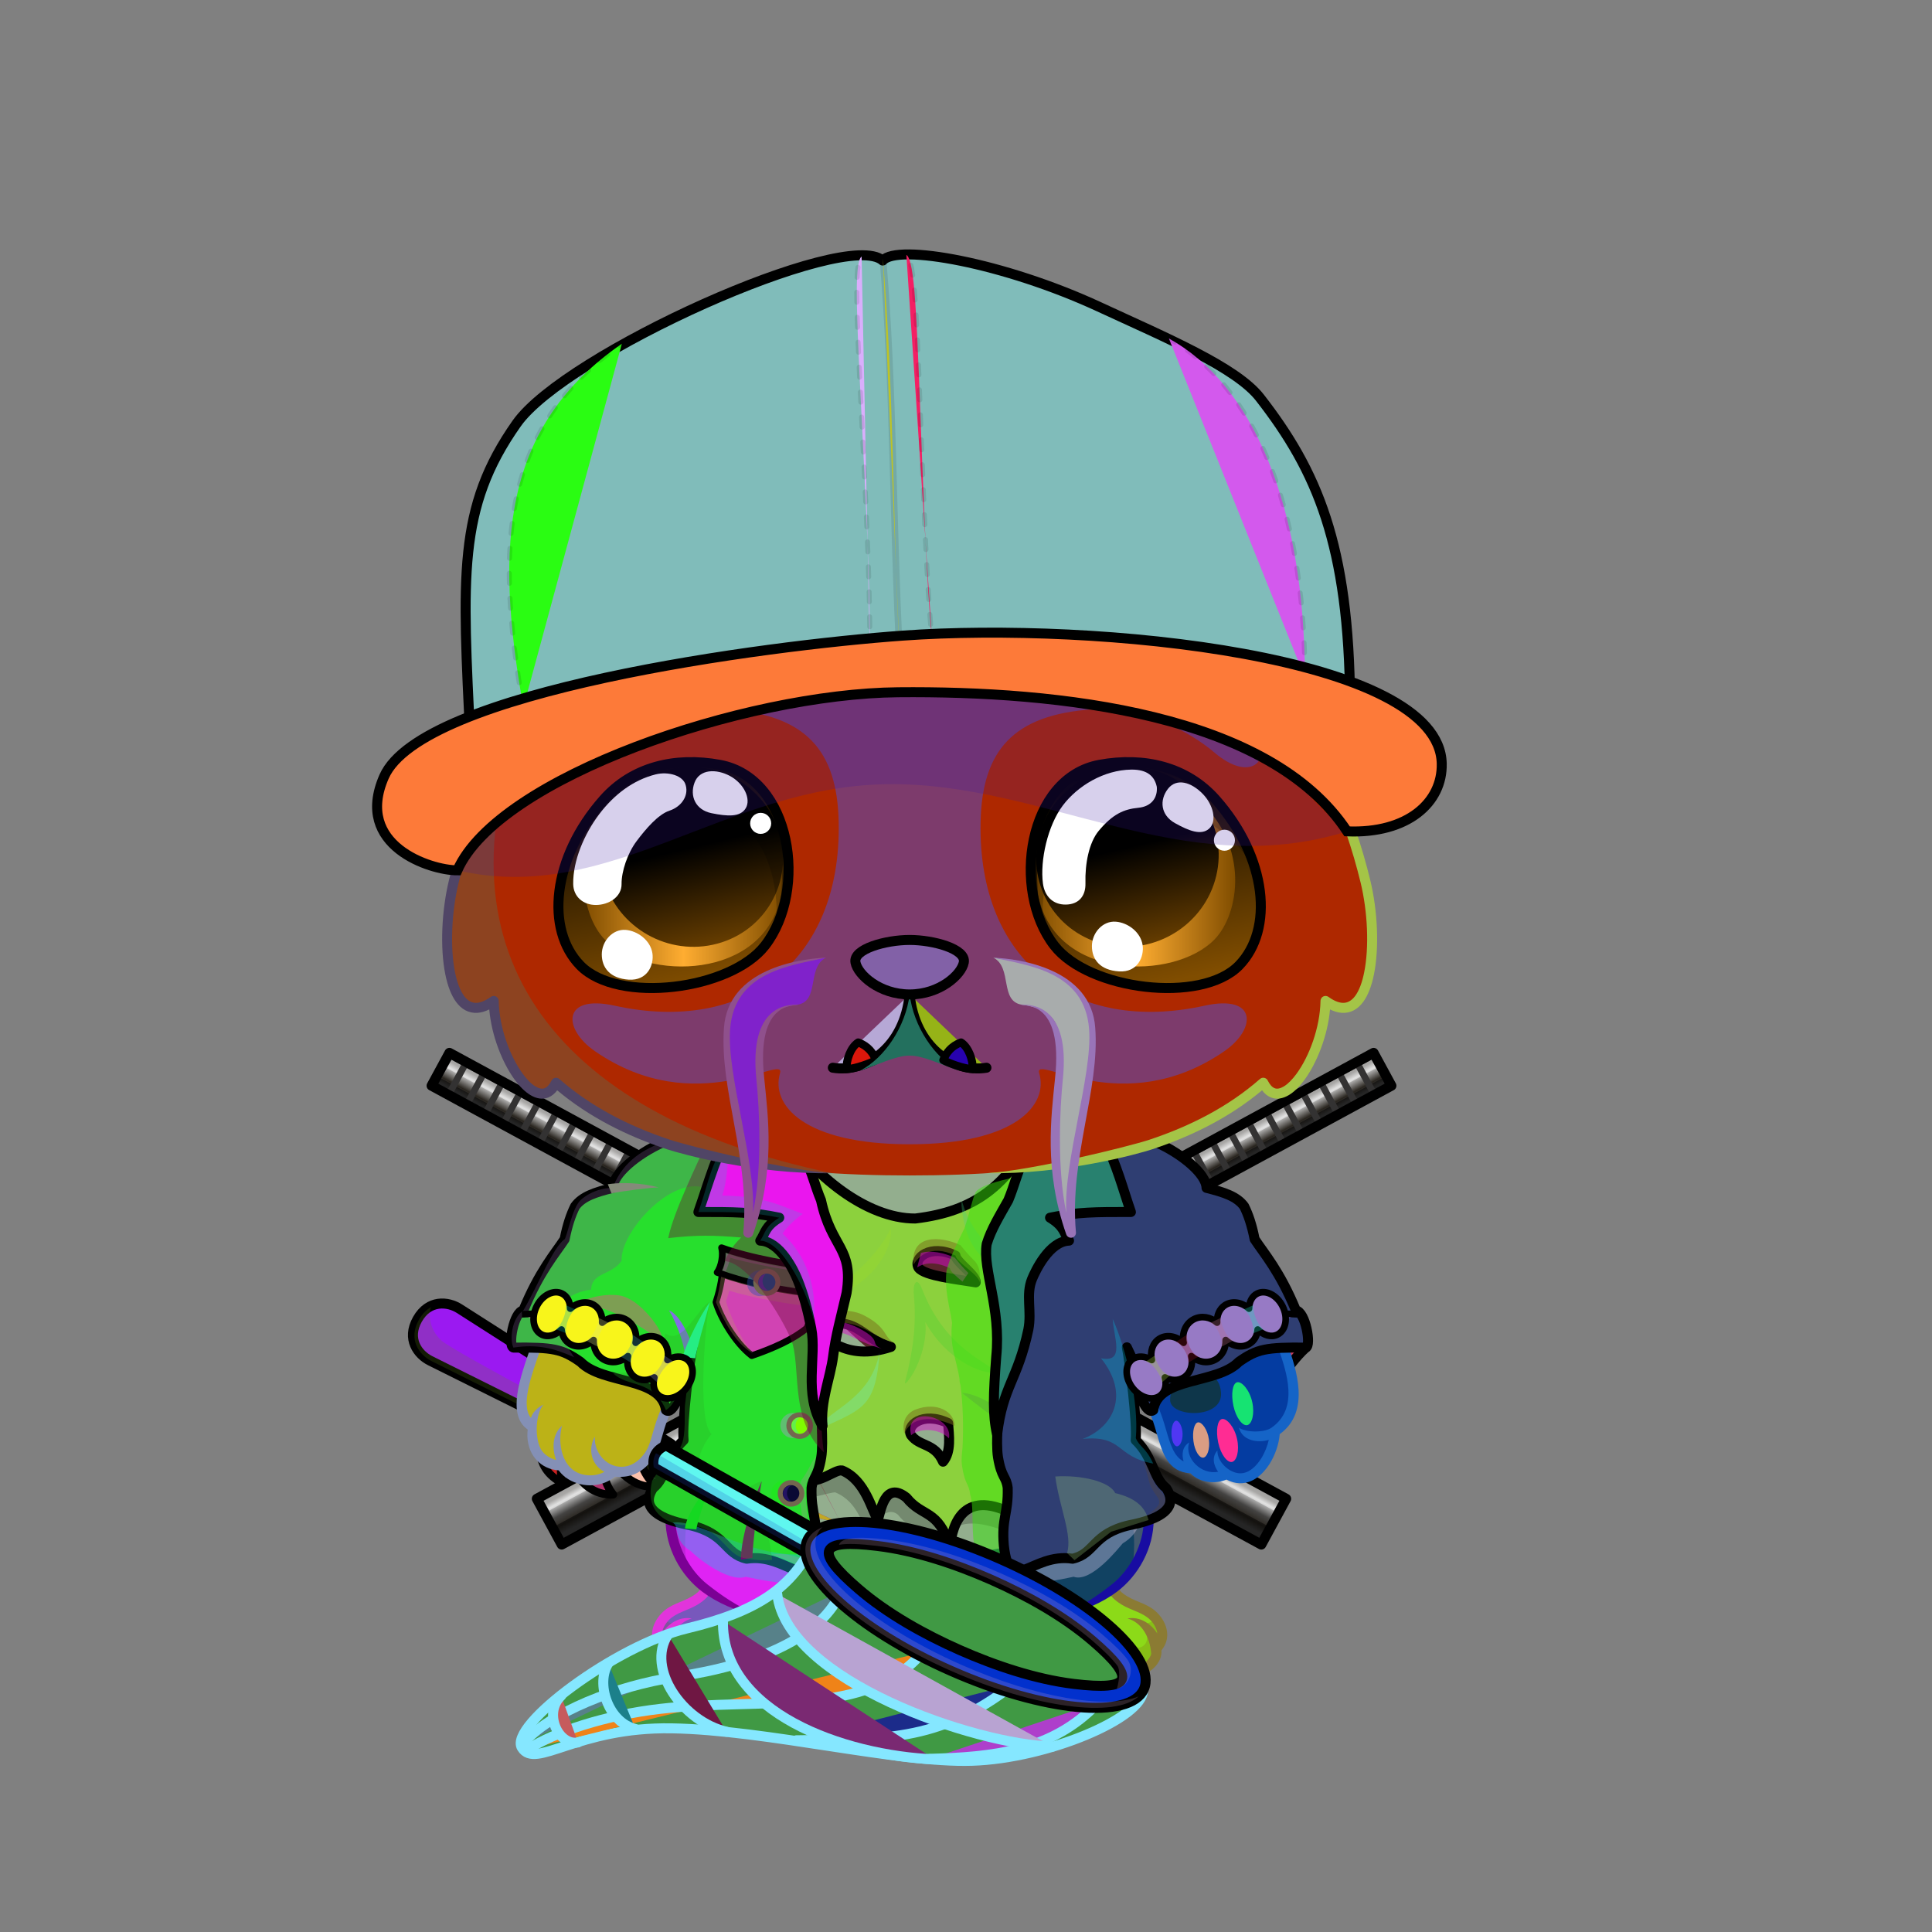 <svg xmlns="http://www.w3.org/2000/svg" xmlns:xlink="http://www.w3.org/1999/xlink" style="shape-rendering:geometricPrecision; text-rendering:geometricPrecision; image-rendering:optimizeQuality; fill-rule:evenodd; clip-rule:evenodd" version="1.1" viewBox="0 0 29000 29000" xml:space="preserve"><rect x="0" y="0" width="29000" height="29000" fill="#808080" stroke="none"/><defs><style type="text/css">.HairBack-Bear0fil22 {fill:none}
.Tail-Bear0fil22 {fill:none}
.RightFoot-Bear3fil432 {fill:url(#RightFoot-Bear3id650)}
.RightFoot-Bear3fil14 {fill:black;fill-opacity:0.2}
.RightFoot-Bear3fil32 {fill:black;fill-rule:nonzero}
.RightLeg-Bear0fil437 {fill:url(#RightLeg-Bear0id151)}
.RightLeg-Bear0fil14 {fill:black;fill-opacity:0.2}
.RightLeg-Bear0fil32 {fill:black;fill-rule:nonzero}
.LeftFoot-Bear3fil442 {fill:url(#LeftFoot-Bear3id651)}
.LeftFoot-Bear3fil14 {fill:black;fill-opacity:0.2}
.LeftFoot-Bear3fil32 {fill:black;fill-rule:nonzero}
.LeftLeg-Bear0fil447 {fill:url(#LeftLeg-Bear0id520)}
.LeftLeg-Bear0fil14 {fill:black;fill-opacity:0.2}
.LeftLeg-Bear0fil32 {fill:black;fill-rule:nonzero}
.RightPaw-Bear0fil457 {fill:#bdbf8a}
.RightPaw-Bear0fil32 {fill:black;fill-rule:nonzero}
.RightPaw-Bear0fil458 {fill:#A16A6A}
.Body-Bear3fil476 {fill:url(#Body-Bear3id267)}
.Body-Bear3fil480 {fill:url(#Body-Bear3id422)}
.Body-Bear3fil14 {fill:black;fill-opacity:0.2}
.Body-Bear3fil32 {fill:black;fill-rule:nonzero}
.Body-Bear3fil22 {fill:none}
.Head-Bear5fil520 {fill:url(#Head-Bear5id232)}
.Head-Bear5fil14 {fill:black;fill-opacity:0.2}
.Head-Bear5fil32 {fill:black;fill-rule:nonzero}
.Head-Bear5fil521 {fill:url(#Head-Bear5id460)}
.Mouth-Bear9fil100 {fill:black}
.Mouth-Bear9fil22 {fill:none}
.Mouth-Bear9str0 {stroke:black;stroke-width:150;stroke-linecap:round;stroke-linejoin:round}
.Mouth-Bear9fil152 {fill:white}
.Mouth-Bear9str9 {stroke:black;stroke-width:120;stroke-linecap:round;stroke-linejoin:round}
.Eyes-Bear9fil575 {fill:url(#Eyes-Bear9id808)}
.Eyes-Bear9fil576 {fill:url(#Eyes-Bear9id457)}
.Eyes-Bear9fil577 {fill:url(#Eyes-Bear9id744)}
.Eyes-Bear9fil155 {fill:#8c6821}
.Eyes-Bear9fil14 {fill:black;fill-opacity:0.2}
.Eyes-Bear9fil152 {fill:white}
.Eyes-Bear9fil204 {fill:white;fill-rule:nonzero}
.Eyes-Bear9fil578 {fill:url(#Eyes-Bear9id948)}
.Eyes-Bear9fil579 {fill:url(#Eyes-Bear9id330)}
.Eyes-Bear9fil580 {fill:url(#Eyes-Bear9id757)}
.Eyes-Bear9fil22 {fill:none}
.Eyes-Bear9str4 {stroke:black;stroke-width:150}
.Moustache-Bear7fil596 {fill:url(#Moustache-Bear7id112)}
.Moustache-Bear7fil32 {fill:black;fill-rule:nonzero}
.Moustache-Bear7fil597 {fill:url(#Moustache-Bear7id347)}
.Nose-Bear0fil598 {fill:url(#Nose-Bear0id451)}
.Nose-Bear0str0 {stroke:black;stroke-width:150;stroke-linecap:round;stroke-linejoin:round}
.BraceletGold-Bigfil3new {fill:black;fill-opacity:0.302}
.BraceletGold-Bigfil68new {fill:url(#BraceletGold-Bigid692new);fill-rule:nonzero}
.BraceletGold-Bigstr3new {stroke:black;stroke-width:100;stroke-linecap:round;stroke-linejoin:round}
.BraceletGold-Bigfil69new {fill:url(#BraceletGold-Bigid688new);fill-rule:nonzero}
.HatG-Bigfil14new {fill:black;fill-opacity:0.2}
.HatG-Bigfil642new {fill:url(#HatG-Bigid529new)}
.HatG-Bigfil643new {fill:url(#HatG-Bigid343new)}
.HatG-Bigfil644new {fill:url(#HatG-Bigid342new)}
.HatG-Bigfil645new {fill:url(#HatG-Bigid427new)}
.HatG-Bigfil646new {fill:url(#HatG-Bigid254new)}
.HatG-Bigfil647new {fill:url(#HatG-Bigid437new)}
.HatG-Bigfil33new {fill:none}
.HatG-Bigstr0new {stroke:black;stroke-width:150;stroke-linecap:round;stroke-linejoin:round}
.HatG-Bigfil639new {fill:none}
.HatG-Bigstr19new {stroke:black;stroke-width:100;stroke-opacity:0.102}
.HatG-Bigstr20new {stroke:black;stroke-width:75;stroke-linecap:round;stroke-linejoin:round;stroke-dasharray:150 225;stroke-opacity:0.102}
.HatG-Bigstr6new {stroke:black;stroke-width:150}
.WeaponBflyNetBack-Bigfil1 {fill:black;fill-rule:nonzero;fill-opacity:0.2}
.WeaponBflyNetBack-Bigfil17 {fill:url(#WeaponBflyNetBack-Bigid32);fill-rule:nonzero}
.WeaponBflyNetBack-Bigstr0 {stroke:black;stroke-width:150;stroke-linecap:round;stroke-linejoin:round}
.WeaponBflyNet-Bigfil13 {fill:white;fill-opacity:0.702}
.WeaponBflyNet-Bigfil3 {fill:black;fill-opacity:0.2}
.WeaponBflyNet-Bigfil14 {fill:none}
.WeaponBflyNet-Bigstr2 {stroke:#85E7FF;stroke-width:150;stroke-linecap:round;stroke-linejoin:round}
.WeaponBflyNet-Bigstr3 {stroke:#85E7FF;stroke-width:150}
.WeaponBflyNet-Bigfil18 {fill:url(#WeaponBflyNet-Bigid14)}
.WeaponBflyNet-Bigstr0 {stroke:black;stroke-width:150;stroke-linecap:round;stroke-linejoin:round}
.WeaponBflyNet-Bigfil19 {fill:url(#WeaponBflyNet-Bigid8)}
.WeaponBflyNet-Bigstr1 {stroke:black;stroke-width:150}
.LeftPawWeapon-Bear4fil0 {fill:#bdbf8a}
.LeftPawWeapon-Bear4fil1 {fill:black;fill-rule:nonzero}
.LeftPawWeapon-Bear4fil4 {fill:url(#LeftPawWeapon-Bear4id4)}
.LeftPawWeapon-Bear4str0 {stroke:black;stroke-width:120;stroke-linecap:round;stroke-linejoin:round}
.LeftPawWeapon-Bear4fil5 {fill:url(#LeftPawWeapon-Bear4id3)}
.LeftPawWeapon-Bear4fil6 {fill:url(#LeftPawWeapon-Bear4id2)}
.NecklaceJasonJacketBack-Bigfil12 {fill:url(#NecklaceJasonJacketBack-Bigid52)}
.NecklaceJasonJacketBack-Bigstr2 {stroke:black;stroke-width:150;stroke-linecap:round;stroke-linejoin:round;stroke-miterlimit:22.926}
.NecklaceJasonJacketBack-Bigfil13 {fill:url(#NecklaceJasonJacketBack-Bigid44)}
.NecklaceJasonJacket-Bigfil18 {fill:black;fill-opacity:0.302}
.NecklaceJasonJacket-Bigfil19 {fill:url(#NecklaceJasonJacket-Bigid15)}
.NecklaceJasonJacket-Bigfil20 {fill:white;fill-opacity:0.122}
.NecklaceJasonJacket-Bigfil22 {fill:black;fill-opacity:0.302}
.NecklaceJasonJacket-Bigfil23 {fill:black;fill-opacity:0.502}
.NecklaceJasonJacket-Bigfil1 {fill:black;fill-opacity:0.502}
.NecklaceJasonJacket-Bigfil24 {fill:url(#NecklaceJasonJacket-Bigid40)}
.NecklaceJasonJacket-Bigfil25 {fill:black;fill-opacity:0.4}
.NecklaceJasonJacket-Bigfil26 {fill:white;fill-opacity:0.2}
.NecklaceJasonJacket-Bigfil27 {fill:black;fill-rule:nonzero}
.NecklaceJasonJacket-Bigfil28 {fill:black;fill-opacity:0.302}
.NecklaceJasonJacket-Bigfil29 {fill:black;fill-opacity:0.4}
.NecklaceJasonJacket-Bigfil4 {fill:white;fill-opacity:0.2}
.NecklaceJasonJacket-Bigfil33 {fill:white;fill-opacity:0.302}
.NecklaceJasonJacket-Bigfil34 {fill:url(#NecklaceJasonJacket-Bigid49)}
.NecklaceJasonJacket-Bigfil38 {fill:black;fill-opacity:0.2}
.NecklaceJasonJacket-Bigfil42 {fill:url(#NecklaceJasonJacket-Bigid50)}
.NecklaceJasonJacket-Bigfil43 {fill:white;fill-opacity:0.102}
.NecklaceJasonJacket-Bigfil21 {fill:none}
.NecklaceJasonJacket-Bigstr2 {stroke:black;stroke-width:150;stroke-linecap:round;stroke-linejoin:round;stroke-miterlimit:22.926}
.NecklaceJasonJacket-Bigfil30 {fill:url(#NecklaceJasonJacket-Bigid68)}
.NecklaceJasonJacket-Bigstr4 {stroke:black;stroke-width:100;stroke-linejoin:round;stroke-miterlimit:22.926}
.NecklaceJasonJacket-Bigfil31 {fill:url(#NecklaceJasonJacket-Bigid62)}
.NecklaceJasonJacket-Bigfil32 {fill:url(#NecklaceJasonJacket-Bigid12)}
.NecklaceJasonJacket-Bigstr5 {stroke:#73674F;stroke-width:75;stroke-miterlimit:22.926}
.NecklaceJasonJacket-Bigstr6 {stroke:black;stroke-width:150;stroke-linecap:round;stroke-linejoin:round;stroke-miterlimit:22.926}
.NecklaceJasonJacket-Bigstr1 {stroke:black;stroke-width:100;stroke-miterlimit:22.926}
.NecklaceJasonJacket-Bigfil35 {fill:url(#NecklaceJasonJacket-Bigid27)}
.NecklaceJasonJacket-Bigfil36 {fill:url(#NecklaceJasonJacket-Bigid32)}
.NecklaceJasonJacket-Bigfil37 {fill:url(#NecklaceJasonJacket-Bigid51)}
.NecklaceJasonJacket-Bigfil39 {fill:url(#NecklaceJasonJacket-Bigid9)}
.NecklaceJasonJacket-Bigfil40 {fill:url(#NecklaceJasonJacket-Bigid14)}
.NecklaceJasonJacket-Bigfil41 {fill:url(#NecklaceJasonJacket-Bigid18)}
.AccessoryCutepoolKatanas-Mediumfil0 {fill:url(#AccessoryCutepoolKatanas-Mediumid183)}
.AccessoryCutepoolKatanas-Mediumfil1 {fill:url(#AccessoryCutepoolKatanas-Mediumid202)}
.AccessoryCutepoolKatanas-Mediumfil2 {fill:white;fill-opacity:0.502}
.AccessoryCutepoolKatanas-Mediumfil5 {fill:black;fill-opacity:0.502}
.AccessoryCutepoolKatanas-Mediumfil6 {fill:url(#AccessoryCutepoolKatanas-Mediumid142)}
.AccessoryCutepoolKatanas-Mediumfil7 {fill:url(#AccessoryCutepoolKatanas-Mediumid203)}
.AccessoryCutepoolKatanas-Mediumfil3 {fill:none}
.AccessoryCutepoolKatanas-Mediumstr0 {stroke:black;stroke-width:150;stroke-linecap:round;stroke-linejoin:round;stroke-miterlimit:22.926}
.AccessoryCutepoolKatanas-Mediumfil4 {fill:url(#AccessoryCutepoolKatanas-Mediumid86)}
.AccessoryCutepoolKatanas-Mediumstr1 {stroke:black;stroke-width:100;stroke-miterlimit:22.926}
.AccessoryCutepoolKatanas-Mediumstr2 {stroke:#333232;stroke-width:100;stroke-miterlimit:22.926}
.AccessoryCutepoolKatanas-Mediumfil8 {fill:url(#AccessoryCutepoolKatanas-Mediumid159)}
</style><linearGradient gradientUnits="userSpaceOnUse" id="RightFoot-Bear3id650" x1="16088.3" x2="16088.3" y1="25409.6" y2="23879.2">
   <stop offset="0" style="stop-opacity:1; stop-color:#8c6821"/>
   <stop offset="0.729" style="stop-opacity:1; stop-color:#b38b3d"/>
   <stop offset="1" style="stop-opacity:1; stop-color:#b38b3d"/>
  </linearGradient><linearGradient gradientUnits="objectBoundingBox" id="RightLeg-Bear0id151" x1="50%" x2="50%" xlink:href="#RightLeg-Bear0id150" y1="100%" y2="0%">
  </linearGradient><linearGradient gradientUnits="userSpaceOnUse" id="LeftFoot-Bear3id651" x1="11219.3" x2="11219.3" xlink:href="#LeftFoot-Bear3id650" y1="25409.6" y2="23879.2">
  </linearGradient><linearGradient gradientUnits="objectBoundingBox" id="LeftLeg-Bear0id520" x1="50%" x2="50%" xlink:href="#LeftLeg-Bear0id150" y1="100%" y2="0%">
  </linearGradient><linearGradient gradientUnits="objectBoundingBox" id="Body-Bear3id267" x1="50%" x2="50%" xlink:href="#Body-Bear3id266" y1="0%" y2="100%">
  </linearGradient><linearGradient gradientUnits="userSpaceOnUse" id="Body-Bear3id422" x1="13653.8" x2="13653.8" xlink:href="#Body-Bear3id310" y1="17441.9" y2="20469.9">
  </linearGradient><linearGradient gradientUnits="userSpaceOnUse" id="Head-Bear5id232" x1="13653.8" x2="13653.8" y1="7273.2" y2="17643.8">
   <stop offset="0" style="stop-opacity:1; stop-color:#d8d9bd"/>
   <stop offset="0.149" style="stop-opacity:1; stop-color:#d8d9bd"/>
   <stop offset="0.749" style="stop-opacity:1; stop-color:#bdbf8a"/>
   <stop offset="1" style="stop-opacity:1; stop-color:#979967"/>
  </linearGradient><linearGradient gradientUnits="userSpaceOnUse" id="Head-Bear5id460" x1="13653.8" x2="13653.8" xlink:href="#Head-Bear5id133" y1="17175.7" y2="8619.7">
  </linearGradient><linearGradient gradientUnits="userSpaceOnUse" id="Eyes-Bear9id808" x1="10482.9" x2="9735.38" xlink:href="#Eyes-Bear9id27" y1="14728" y2="11542.1">
  </linearGradient><linearGradient gradientUnits="userSpaceOnUse" id="Eyes-Bear9id457" x1="8766.95" x2="11738.5" xlink:href="#Eyes-Bear9id57" y1="13043.6" y2="13043.6">
  </linearGradient><linearGradient gradientUnits="userSpaceOnUse" id="Eyes-Bear9id744" x1="10069.4" x2="10699.2" xlink:href="#Eyes-Bear9id384" y1="11528.1" y2="14193.6">
  </linearGradient><linearGradient gradientUnits="userSpaceOnUse" id="Eyes-Bear9id948" x1="17572.3" x2="16824.7" xlink:href="#Eyes-Bear9id27" y1="14728" y2="11542.1">
  </linearGradient><linearGradient gradientUnits="userSpaceOnUse" id="Eyes-Bear9id330" x1="15569.2" x2="18540.7" xlink:href="#Eyes-Bear9id57" y1="13043.6" y2="13043.6">
  </linearGradient><linearGradient gradientUnits="userSpaceOnUse" id="Eyes-Bear9id757" x1="16608.5" x2="17238.2" xlink:href="#Eyes-Bear9id384" y1="11528.1" y2="14193.6">
  </linearGradient><linearGradient gradientUnits="userSpaceOnUse" id="Moustache-Bear7id112" x1="12480.5" x2="10817.7" xlink:href="#Moustache-Bear7id49" y1="16488.2" y2="16374.3">
  </linearGradient><linearGradient gradientUnits="userSpaceOnUse" id="Moustache-Bear7id347" x1="14827.2" x2="16489.9" xlink:href="#Moustache-Bear7id49" y1="16488.2" y2="16374.3">
  </linearGradient><linearGradient gradientUnits="userSpaceOnUse" id="Nose-Bear0id451" x1="13653.8" x2="13653.8" y1="14108.6" y2="14926.9">
   <stop offset="0" style="stop-opacity:1; stop-color:#FFCCCC"/>
   <stop offset="1" style="stop-opacity:1; stop-color:#453F2C"/>
  </linearGradient><linearGradient gradientUnits="userSpaceOnUse" id="BraceletGold-Bigid692new" x1="8225.17" x2="10179.3" xlink:href="#BraceletGold-Bigid673new" y1="19737.3" y2="20648.5">
  </linearGradient><linearGradient gradientUnits="userSpaceOnUse" id="BraceletGold-Bigid688new" x1="19082.5" x2="17128.4" xlink:href="#BraceletGold-Bigid673new" y1="19737.3" y2="20648.5">
  </linearGradient><linearGradient gradientUnits="userSpaceOnUse" id="HatG-Bigid529new" x1="8219.73" x2="12747.1" xlink:href="#HatG-Bigid47new" y1="10311.4" y2="4652.1">
  </linearGradient><linearGradient gradientUnits="userSpaceOnUse" id="HatG-Bigid343new" x1="7053.36" x2="8726.51" xlink:href="#HatG-Bigid170new" y1="10394.6" y2="6237.08">
  </linearGradient><linearGradient gradientUnits="userSpaceOnUse" id="HatG-Bigid342new" x1="14549" x2="18995" xlink:href="#HatG-Bigid49new" y1="9735.67" y2="4635.8">
  </linearGradient><linearGradient gradientUnits="userSpaceOnUse" id="HatG-Bigid427new" x1="18474.5" x2="20022.9" xlink:href="#HatG-Bigid170new" y1="9943.7" y2="6096.21">
  </linearGradient><linearGradient gradientUnits="userSpaceOnUse" id="HatG-Bigid254new" x1="13651.1" x2="13651.1" xlink:href="#HatG-Bigid3new" y1="9496.41" y2="13064.4">
  </linearGradient><linearGradient gradientUnits="userSpaceOnUse" id="HatG-Bigid437new" x1="20882.3" x2="6419.94" xlink:href="#HatG-Bigid56new" y1="9943.89" y2="11805.4">
  </linearGradient><linearGradient gradientUnits="userSpaceOnUse" id="WeaponBflyNetBack-Bigid32" x1="7494.2" x2="8781.28" xlink:href="#WeaponBflyNetBack-Bigid25" y1="22195.2" y2="19478">
  </linearGradient><linearGradient gradientUnits="userSpaceOnUse" id="WeaponBflyNet-Bigid14" x1="9820.17" x2="12438.8" xlink:href="#WeaponBflyNet-Bigid2" y1="22622.3" y2="22483">
  </linearGradient><linearGradient gradientUnits="userSpaceOnUse" id="WeaponBflyNet-Bigid8" x1="14642.7" x2="14642.7" xlink:href="#WeaponBflyNet-Bigid1" y1="25635.7" y2="22844.5">
  </linearGradient><linearGradient gradientUnits="userSpaceOnUse" id="LeftPawWeapon-Bear4id4" x1="9291.61" x2="9745.29" xlink:href="#LeftPawWeapon-Bear4id2" y1="21737.2" y2="22291.2">
  </linearGradient><linearGradient gradientUnits="userSpaceOnUse" id="LeftPawWeapon-Bear4id3" x1="8756.72" x2="9051.56" xlink:href="#LeftPawWeapon-Bear4id2" y1="21885.6" y2="22429.5">
  </linearGradient><linearGradient gradientUnits="userSpaceOnUse" id="NecklaceJasonJacketBack-Bigid52" x1="8625.25" x2="9092.44" xlink:href="#NecklaceJasonJacketBack-Bigid28" y1="19637.3" y2="21253.28">
  </linearGradient><linearGradient gradientUnits="userSpaceOnUse" id="NecklaceJasonJacketBack-Bigid44" x1="18215.22" x2="18682.41" xlink:href="#NecklaceJasonJacketBack-Bigid28" y1="19637.3" y2="21253.28">
  </linearGradient><linearGradient gradientUnits="userSpaceOnUse" id="NecklaceJasonJacket-Bigid15" x1="10414.85" x2="17007.31" xlink:href="#NecklaceJasonJacket-Bigid7" y1="20100.42" y2="20100.57">
  </linearGradient><linearGradient gradientUnits="userSpaceOnUse" id="NecklaceJasonJacket-Bigid40" x1="16273.16" x2="18302.98" xlink:href="#NecklaceJasonJacket-Bigid27" y1="23336.46" y2="17366.46">
  </linearGradient><linearGradient gradientUnits="userSpaceOnUse" id="NecklaceJasonJacket-Bigid49" x1="14634.06" x2="17142.85" xlink:href="#NecklaceJasonJacket-Bigid33" y1="20036.38" y2="18595.12">
  </linearGradient><linearGradient gradientUnits="userSpaceOnUse" id="NecklaceJasonJacket-Bigid50" x1="10407.99" x2="12803.19" xlink:href="#NecklaceJasonJacket-Bigid29" y1="19526.49" y2="18840.7">
  </linearGradient><linearGradient gradientUnits="userSpaceOnUse" id="NecklaceJasonJacket-Bigid68" x1="15577.66" x2="16560.83" xlink:href="#NecklaceJasonJacket-Bigid32" y1="20232.99" y2="19228.31">
  </linearGradient><linearGradient gradientUnits="userSpaceOnUse" id="NecklaceJasonJacket-Bigid62" x1="15933.44" x2="15998.93" xlink:href="#NecklaceJasonJacket-Bigid32" y1="19486.05" y2="18824.83">
  </linearGradient><linearGradient gradientUnits="userSpaceOnUse" id="NecklaceJasonJacket-Bigid12" x1="16200.9" x2="15869.66" xlink:href="#NecklaceJasonJacket-Bigid3" y1="19318.47" y2="19282.2">
  </linearGradient><linearGradient gradientUnits="userSpaceOnUse" id="NecklaceJasonJacket-Bigid51" x1="11648.3" x2="11520.18" xlink:href="#NecklaceJasonJacket-Bigid32" y1="19446.52" y2="18711.85">
  </linearGradient><linearGradient gradientUnits="userSpaceOnUse" id="NecklaceJasonJacket-Bigid9" x1="11344.86" x2="11674.85" xlink:href="#NecklaceJasonJacket-Bigid3" y1="19269.73" y2="19223.43">
  </linearGradient><linearGradient gradientUnits="userSpaceOnUse" id="NecklaceJasonJacket-Bigid14" x1="11840.81" x2="12165.03" xlink:href="#NecklaceJasonJacket-Bigid3" y1="21397.31" y2="21399.93">
  </linearGradient><linearGradient gradientUnits="userSpaceOnUse" id="NecklaceJasonJacket-Bigid18" x1="11711.29" x2="12035.51" xlink:href="#NecklaceJasonJacket-Bigid3" y1="22414.62" y2="22417.25">
  </linearGradient><linearGradient gradientUnits="userSpaceOnUse" id="AccessoryCutepoolKatanas-Mediumid183" x1="15242.32" x2="14868.97" xlink:href="#AccessoryCutepoolKatanas-Mediumid75" y1="20290.65" y2="20978.33">
  </linearGradient><linearGradient gradientUnits="userSpaceOnUse" id="AccessoryCutepoolKatanas-Mediumid202" x1="8777.7" x2="8510.04" xlink:href="#AccessoryCutepoolKatanas-Mediumid69" y1="16906.97" y2="17399.98">
  </linearGradient><linearGradient gradientUnits="userSpaceOnUse" id="AccessoryCutepoolKatanas-Mediumid142" x1="12121.49" x2="12494.84" xlink:href="#AccessoryCutepoolKatanas-Mediumid75" y1="20290.64" y2="20978.32">
  </linearGradient><linearGradient gradientUnits="userSpaceOnUse" id="AccessoryCutepoolKatanas-Mediumid203" x1="18586.11" x2="18853.77" xlink:href="#AccessoryCutepoolKatanas-Mediumid69" y1="16906.96" y2="17399.97">
  </linearGradient><linearGradient gradientUnits="userSpaceOnUse" id="AccessoryCutepoolKatanas-Mediumid86" x1="11162.06" x2="10505.61" xlink:href="#AccessoryCutepoolKatanas-Mediumid69" y1="17737.86" y2="18947">
  </linearGradient><linearGradient gradientUnits="userSpaceOnUse" id="AccessoryCutepoolKatanas-Mediumid159" x1="16201.75" x2="16858.2" xlink:href="#AccessoryCutepoolKatanas-Mediumid69" y1="17737.85" y2="18946.99">
  </linearGradient><linearGradient gradientUnits="userSpaceOnUse" id="RightLeg-Bear0id150" x1="15526.7" x2="15526.7" y1="24311.8" y2="20742.8">
   <stop offset="0" style="stop-opacity:1; stop-color:#d8d9bd"/>
   <stop offset="0.278" style="stop-opacity:1; stop-color:#d8d9bd"/>
   <stop offset="1" style="stop-opacity:1; stop-color:#bdbf8a"/>
  </linearGradient><linearGradient gradientUnits="userSpaceOnUse" id="LeftFoot-Bear3id650" x1="16088.3" x2="16088.3" y1="25409.6" y2="23879.2">
   <stop offset="0" style="stop-opacity:1; stop-color:#8c6821"/>
   <stop offset="0.729" style="stop-opacity:1; stop-color:#b38b3d"/>
   <stop offset="1" style="stop-opacity:1; stop-color:#b38b3d"/>
  </linearGradient><linearGradient gradientUnits="userSpaceOnUse" id="LeftLeg-Bear0id150" x1="15526.7" x2="15526.7" y1="24311.8" y2="20742.8">
   <stop offset="0" style="stop-opacity:1; stop-color:#d8d9bd"/>
   <stop offset="0.278" style="stop-opacity:1; stop-color:#d8d9bd"/>
   <stop offset="1" style="stop-opacity:1; stop-color:#bdbf8a"/>
  </linearGradient><linearGradient gradientUnits="userSpaceOnUse" id="Body-Bear3id266" x1="13653.8" x2="13653.8" y1="17442" y2="23250.9">
   <stop offset="0" style="stop-opacity:1; stop-color:#979967"/>
   <stop offset="0.059" style="stop-opacity:1; stop-color:#979967"/>
   <stop offset="0.529" style="stop-opacity:1; stop-color:#bdbf8a"/>
   <stop offset="1" style="stop-opacity:1; stop-color:#d8d9bd"/>
  </linearGradient><linearGradient gradientUnits="userSpaceOnUse" id="Body-Bear3id310" x1="13653.8" x2="13653.8" y1="17946" y2="23169.7">
   <stop offset="0" style="stop-opacity:1; stop-color:#e0d9af"/>
   <stop offset="0.478" style="stop-opacity:1; stop-color:#ede7c5"/>
   <stop offset="1" style="stop-opacity:1; stop-color:#ede7c5"/>
  </linearGradient><linearGradient gradientUnits="userSpaceOnUse" id="Head-Bear5id133" x1="13681.9" x2="13681.9" y1="17844" y2="15520.7">
   <stop offset="0" style="stop-opacity:1; stop-color:#e0d9af"/>
   <stop offset="1" style="stop-opacity:1; stop-color:#ede7c5"/>
  </linearGradient><linearGradient gradientUnits="userSpaceOnUse" id="Eyes-Bear9id27" x1="16937.6" x2="16937.6" y1="14961.3" y2="11448.6">
   <stop offset="0" style="stop-opacity:1; stop-color:#804d00"/>
   <stop offset="1" style="stop-opacity:1; stop-color:black"/>
  </linearGradient><linearGradient gradientUnits="objectBoundingBox" id="Eyes-Bear9id57" x1="100%" x2="0%" y1="50%" y2="50%">
   <stop offset="0" style="stop-opacity:1; stop-color:#804d00"/>
   <stop offset="0.502" style="stop-opacity:1; stop-color:#ffad31"/>
   <stop offset="1" style="stop-opacity:1; stop-color:#804d00"/>
  </linearGradient><linearGradient gradientUnits="userSpaceOnUse" id="Eyes-Bear9id384" x1="16417.8" x2="16417.8" y1="11784.3" y2="14068.5">
   <stop offset="0" style="stop-opacity:1; stop-color:black"/>
   <stop offset="0.45" style="stop-opacity:1; stop-color:black"/>
   <stop offset="1" style="stop-opacity:1; stop-color:#663d00"/>
  </linearGradient><linearGradient gradientUnits="userSpaceOnUse" id="Moustache-Bear7id49" x1="13715.8" x2="13715.8" y1="6802.99" y2="8218.57">
   <stop offset="0" style="stop-opacity:1; stop-color:#e2e6b5"/>
   <stop offset="1" style="stop-opacity:1; stop-color:#fcfee3"/>
  </linearGradient><linearGradient gradientUnits="userSpaceOnUse" id="BraceletGold-Bigid673new" x1="13044.2" x2="14365.2" y1="20556.7" y2="16663.2">
   <stop offset="0" style="stop-opacity:1; stop-color:#CC9933"/>
   <stop offset="0.11" style="stop-opacity:1; stop-color:#FFF98F"/>
   <stop offset="0.251" style="stop-opacity:1; stop-color:#FFFFFC"/>
   <stop offset="0.478" style="stop-opacity:1; stop-color:#FFF982"/>
   <stop offset="0.812" style="stop-opacity:1; stop-color:#643200"/>
   <stop offset="1" style="stop-opacity:1; stop-color:#CC9933"/>
  </linearGradient><linearGradient gradientUnits="userSpaceOnUse" id="HatG-Bigid47new" x1="8773.38" x2="12925.9" y1="10563.5" y2="5372.75">
   <stop offset="0" style="stop-opacity:1; stop-color:#CCCCD0"/>
   <stop offset="1" style="stop-opacity:1; stop-color:#F2F2F6"/>
  </linearGradient><linearGradient gradientUnits="userSpaceOnUse" id="HatG-Bigid170new" x1="18179.1" x2="19599.3" y1="10226.2" y2="6697.29">
   <stop offset="0" style="stop-opacity:1; stop-color:#15153B"/>
   <stop offset="1" style="stop-opacity:1; stop-color:#4A47A1"/>
  </linearGradient><linearGradient gradientUnits="userSpaceOnUse" id="HatG-Bigid49new" x1="14578.6" x2="18656.5" y1="10035.4" y2="5357.8">
   <stop offset="0" style="stop-opacity:1; stop-color:#DBDBE0"/>
   <stop offset="0.749" style="stop-opacity:1; stop-color:white"/>
   <stop offset="1" style="stop-opacity:1; stop-color:white"/>
  </linearGradient><linearGradient gradientUnits="userSpaceOnUse" id="HatG-Bigid3new" x1="13755" x2="13755" y1="9815.97" y2="13088.5">
   <stop offset="0" style="stop-opacity:1; stop-color:#15153B"/>
   <stop offset="1" style="stop-opacity:1; stop-color:#080814"/>
  </linearGradient><linearGradient gradientUnits="userSpaceOnUse" id="HatG-Bigid56new" x1="20387.5" x2="7122.61" y1="10226.4" y2="11933.8">
   <stop offset="0" style="stop-opacity:1; stop-color:#6666CC"/>
   <stop offset="1" style="stop-opacity:1; stop-color:#3D3B78"/>
  </linearGradient><linearGradient gradientUnits="userSpaceOnUse" id="WeaponBflyNetBack-Bigid25" x1="7204.83" x2="8458.79" y1="22047.5" y2="19400.3">
   <stop offset="0" style="stop-opacity:1; stop-color:#FF6666"/>
   <stop offset="1" style="stop-opacity:1; stop-color:#FFC5B0"/>
  </linearGradient><linearGradient gradientUnits="userSpaceOnUse" id="WeaponBflyNet-Bigid2" x1="9470.94" x2="12022.2" y1="22463.7" y2="22328">
   <stop offset="0" style="stop-opacity:1; stop-color:#5C3005"/>
   <stop offset="1" style="stop-opacity:1; stop-color:#B87939"/>
  </linearGradient><linearGradient gradientUnits="userSpaceOnUse" id="WeaponBflyNet-Bigid1" x1="14169.4" x2="14169.4" y1="25399.5" y2="22680.1">
   <stop offset="0" style="stop-opacity:1; stop-color:#D4A373"/>
   <stop offset="1" style="stop-opacity:1; stop-color:#B87939"/>
  </linearGradient><linearGradient gradientUnits="userSpaceOnUse" id="LeftPawWeapon-Bear4id2" x1="8252.48" x2="8396.62" y1="21721.4" y2="22238">
   <stop offset="0" style="stop-opacity:1; stop-color:#F2C977"/>
   <stop offset="1" style="stop-opacity:1; stop-color:white"/>
  </linearGradient><linearGradient gradientUnits="userSpaceOnUse" id="NecklaceJasonJacketBack-Bigid28" x1="17869.7" x2="18394.77" y1="19885.95" y2="21398.21">
   <stop offset="0" style="stop-opacity:1; stop-color:#0D0D0D"/>
   <stop offset="0.51" style="stop-opacity:1; stop-color:#191817"/>
   <stop offset="1" style="stop-opacity:1; stop-color:#3A3531"/>
  </linearGradient><linearGradient gradientUnits="userSpaceOnUse" id="NecklaceJasonJacket-Bigid7" x1="10802.07" x2="16400.23" y1="20376.84" y2="20376.97">
   <stop offset="0" style="stop-opacity:1; stop-color:#111821"/>
   <stop offset="0.302" style="stop-opacity:1; stop-color:#111924"/>
   <stop offset="1" style="stop-opacity:1; stop-color:#2C394A"/>
  </linearGradient><linearGradient gradientUnits="userSpaceOnUse" id="NecklaceJasonJacket-Bigid27" x1="10019.59" x2="10019.59" y1="23584.56" y2="17118.36">
   <stop offset="0" style="stop-opacity:1; stop-color:#211F1D"/>
   <stop offset="0.302" style="stop-opacity:1; stop-color:#242424"/>
   <stop offset="0.549" style="stop-opacity:1; stop-color:#38332C"/>
   <stop offset="1" style="stop-opacity:1; stop-color:#5E5444"/>
  </linearGradient><linearGradient gradientUnits="userSpaceOnUse" id="NecklaceJasonJacket-Bigid33" x1="14464.12" x2="16523.81" y1="20884.7" y2="19701.46">
   <stop offset="0" style="stop-opacity:1; stop-color:#211F1D"/>
   <stop offset="0.29" style="stop-opacity:1; stop-color:#242424"/>
   <stop offset="1" style="stop-opacity:1; stop-color:#413E39"/>
  </linearGradient><linearGradient gradientUnits="userSpaceOnUse" id="NecklaceJasonJacket-Bigid29" x1="10994.57" x2="12961" y1="20466.1" y2="19903.08">
   <stop offset="0" style="stop-opacity:1; stop-color:#211F1D"/>
   <stop offset="0.478" style="stop-opacity:1; stop-color:#3B3A3A"/>
   <stop offset="1" style="stop-opacity:1; stop-color:#413E39"/>
  </linearGradient><linearGradient gradientUnits="userSpaceOnUse" id="NecklaceJasonJacket-Bigid32" x1="11762.81" x2="11280.7" y1="20316.37" y2="18994.86">
   <stop offset="0" style="stop-opacity:1; stop-color:#211F1D"/>
   <stop offset="0.349" style="stop-opacity:1; stop-color:#242424"/>
   <stop offset="0.69" style="stop-opacity:1; stop-color:#38332C"/>
   <stop offset="1" style="stop-opacity:1; stop-color:#413E39"/>
  </linearGradient><linearGradient gradientUnits="userSpaceOnUse" id="NecklaceJasonJacket-Bigid3" x1="12045.5" x2="12311.19" y1="22823.15" y2="22839.6">
   <stop offset="0" style="stop-opacity:1; stop-color:#695C43"/>
   <stop offset="1" style="stop-opacity:1; stop-color:#877C67"/>
  </linearGradient><linearGradient gradientUnits="userSpaceOnUse" id="AccessoryCutepoolKatanas-Mediumid75" x1="15117.03" x2="14773.66" y1="21302.02" y2="21934.49">
   <stop offset="0" style="stop-opacity:1; stop-color:#2D2D2D"/>
   <stop offset="0.169" style="stop-opacity:1; stop-color:#514F4C"/>
   <stop offset="0.271" style="stop-opacity:1; stop-color:#C4C4C4"/>
   <stop offset="0.49" style="stop-opacity:1; stop-color:#444342"/>
   <stop offset="0.671" style="stop-opacity:1; stop-color:#28241E"/>
   <stop offset="0.82" style="stop-opacity:1; stop-color:#4A4A4A"/>
   <stop offset="1" style="stop-opacity:1; stop-color:#4A4A4A"/>
  </linearGradient><linearGradient gradientUnits="userSpaceOnUse" id="AccessoryCutepoolKatanas-Mediumid69" x1="18192.35" x2="18438.51" y1="18190.02" y2="18643.44">
   <stop offset="0" style="stop-opacity:1; stop-color:#2D2D2D"/>
   <stop offset="0.2" style="stop-opacity:1; stop-color:#514F4C"/>
   <stop offset="0.349" style="stop-opacity:1; stop-color:#C4C4C4"/>
   <stop offset="0.671" style="stop-opacity:1; stop-color:#28241E"/>
   <stop offset="0.82" style="stop-opacity:1; stop-color:#4A4A4A"/>
   <stop offset="1" style="stop-opacity:1; stop-color:#4A4A4A"/>
  </linearGradient></defs><g id="NecklaceJasonJacketBack-Big">
   <animateTransform additive="sum" attributeName="transform" dur="10" repeatCount="indefinite" type="translate" values="0;0 200;0;0 200;0;0 200;0;0 200;0"/>
  <path class="NecklaceJasonJacketBack-Bigfil12 NecklaceJasonJacketBack-Bigstr2" d="M8747.6 21107.68c-669.94,-275.45 -718.07,-586.59 -1041.4,-879.81 -16.08,-239.12 457.73,-916.2 1391.26,-407.01 932.67,510.77 948.38,1059.16 899.08,1345.13 -371.24,28.77 -578.17,215.55 -1248.94,-58.31z" style="fill:#7fdcc7"/>
  <path class="NecklaceJasonJacketBack-Bigfil13 NecklaceJasonJacketBack-Bigstr2" d="M18560.06 21107.68c669.94,-275.45 718.07,-586.59 1041.4,-879.81 16.08,-239.12 -457.73,-916.2 -1391.26,-407.01 -932.67,510.77 -948.38,1059.16 -899.08,1345.13 371.24,28.77 578.17,215.55 1248.94,-58.31z" style="fill:#c73e5c"/>
 </g><g id="HairBack-Bear0">
 <animateTransform additive="sum" attributeName="transform" dur="10" repeatCount="indefinite" type="translate" values="0;0 200;0;0 200;0;0 200;0;0 200;0"/>
  <rect class="HairBack-Bear0fil22" height="998" width="1061" x="13124" y="20899"/>
 </g><g id="Tail-Bear0">
  <rect class="Tail-Bear0fil22" height="1129" width="1129" x="13089" y="21055"/>
 </g><g id="AccessoryCutepoolKatanas-Medium">
  <animateTransform additive="sum" attributeName="transform" dur="10" repeatCount="indefinite" type="translate" values="0;0 200;0;0 200;0;0 200;0;0 200;0"/>
  <g id="_2386306507984">
   <g>
    <polygon class="AccessoryCutepoolKatanas-Mediumfil0" points="18932.67,23184.55 10805.28,18772.12 11178.63,18084.43 19306.02,22496.86 "/>
    <polygon class="AccessoryCutepoolKatanas-Mediumfil1" points="10541.89,18503.09 6478.19,16296.87 6745.85,15803.87 10809.54,18010.08 "/>
    <polygon class="AccessoryCutepoolKatanas-Mediumfil2" points="19189.63,22711.24 11066.04,18292.24 11182.43,18077.85 19306.02,22496.86 "/>
    <polygon class="AccessoryCutepoolKatanas-Mediumfil3 AccessoryCutepoolKatanas-Mediumstr0" points="18932.67,23184.55 10805.28,18772.12 11178.63,18084.43 19306.02,22496.86 "/>
    <polygon class="AccessoryCutepoolKatanas-Mediumfil4 AccessoryCutepoolKatanas-Mediumstr0" points="10347.49,18861.15 11003.94,17652.02 11320.18,17823.71 10663.73,19032.84 "/>
    <line class="AccessoryCutepoolKatanas-Mediumfil3 AccessoryCutepoolKatanas-Mediumstr1" x1="10541.89" x2="10809.54" y1="18503.09" y2="18010.08"/>
    <polygon class="AccessoryCutepoolKatanas-Mediumfil5" points="18937.58,23175.51 10810.18,18763.08 10663.73,19032.84 10343.78,18855.1 10545.88,18493.89 6492.1,16271.25 6557.12,16151.49 10620.82,18357.7 10581.25,18434.07 10896.03,18604.96 10931.75,18509.52 11198.91,18655 19071.39,22929.03 "/>
    <polygon class="AccessoryCutepoolKatanas-Mediumfil2" points="11060.83,18142.79 10878.31,18043.69 11035.16,17754.78 11217.68,17853.88 "/>
    <polygon class="AccessoryCutepoolKatanas-Mediumfil2" points="10639.08,18168.19 6706.47,16033.15 6775.9,15905.26 10708.51,18040.31 "/>
    <path class="AccessoryCutepoolKatanas-Mediumfil3 AccessoryCutepoolKatanas-Mediumstr2" d="M10269.81 18355.38l267.66 -493.01m-539.74 345.29l267.66 -493.01m-539.74 345.3l267.66 -493.01m-539.74 345.29l267.66 -493m-539.74 345.29l267.66 -493.01m-539.74 345.3l267.66 -493.01m-539.73 345.29l267.65 -493.01m-539.73 345.3l267.66 -493.01m-1083.9 49.87l267.66 -493.01m-539.74 345.3l267.66 -493.01m-539.73 345.29l267.65 -493.01m-539.73 345.3l267.66 -493.01m1092.73 1231.58l267.66 -493.01m-539.74 345.29l267.66 -493.01" style="fill:#10385c"/>
    <polygon class="AccessoryCutepoolKatanas-Mediumfil3 AccessoryCutepoolKatanas-Mediumstr0" points="10541.89,18503.09 6478.19,16296.87 6745.85,15803.87 10809.54,18010.08 "/>
   </g>
   <g>
    <polygon class="AccessoryCutepoolKatanas-Mediumfil6" points="8431.14,23184.54 16558.53,18772.11 16185.18,18084.42 8057.79,22496.85 "/>
    <polygon class="AccessoryCutepoolKatanas-Mediumfil7" points="16821.92,18503.08 20885.62,16296.86 20617.96,15803.86 16554.27,18010.07 "/>
    <polygon class="AccessoryCutepoolKatanas-Mediumfil2" points="8174.18,22711.23 16046.7,18437.18 15930.31,18222.79 8057.79,22496.85 "/>
    <polygon class="AccessoryCutepoolKatanas-Mediumfil3 AccessoryCutepoolKatanas-Mediumstr0" points="8431.14,23184.54 16558.53,18772.11 16185.18,18084.42 8057.79,22496.85 "/>
    <polygon class="AccessoryCutepoolKatanas-Mediumfil8 AccessoryCutepoolKatanas-Mediumstr0" points="17016.32,18861.14 16359.87,17652.01 16043.63,17823.7 16700.08,19032.83 "/>
    <line class="AccessoryCutepoolKatanas-Mediumfil3 AccessoryCutepoolKatanas-Mediumstr1" x1="16821.92" x2="16554.27" y1="18503.08" y2="18010.07"/>
    <polygon class="AccessoryCutepoolKatanas-Mediumfil5" points="8426.23,23175.5 16553.63,18763.07 16700.08,19032.83 17020.03,18855.09 16817.93,18493.88 20871.71,16271.24 20806.69,16151.48 16742.99,18357.69 16782.56,18434.06 16467.78,18604.95 16162.28,18042.24 15907.37,18180.64 16164.9,18654.99 8292.42,22929.02 "/>
    <polygon class="AccessoryCutepoolKatanas-Mediumfil2" points="16302.98,18142.78 16485.5,18043.68 16328.65,17754.77 16146.13,17853.87 "/>
    <polygon class="AccessoryCutepoolKatanas-Mediumfil2" points="16724.73,18168.18 20657.34,16033.14 20587.91,15905.25 16655.3,18040.3 "/>
    <path class="AccessoryCutepoolKatanas-Mediumfil3 AccessoryCutepoolKatanas-Mediumstr2" d="M17094 18355.37l-267.66 -493.01m539.74 345.29l-267.66 -493.01m539.74 345.3l-267.66 -493.01m539.74 345.29l-267.66 -493m539.74 345.29l-267.66 -493.01m539.74 345.3l-267.66 -493.01m539.73 345.29l-267.65 -493.01m539.73 345.3l-267.66 -493.01m1083.9 49.87l-267.66 -493.01m539.74 345.3l-267.66 -493.01m539.73 345.29l-267.65 -493.01m539.73 345.3l-267.66 -493.01m-1092.73 1231.58l-267.66 -493.01m539.74 345.29l-267.66 -493.01" style="fill:#07f7bd"/>
    <polygon class="AccessoryCutepoolKatanas-Mediumfil3 AccessoryCutepoolKatanas-Mediumstr0" points="16821.92,18503.08 20885.62,16296.86 20617.96,15803.86 16554.27,18010.07 "/>
   </g>
  </g>
 </g><g id="RightFoot-Bear3">
  <path class="RightFoot-Bear3fil432" d="M17045 25080c-66,213 -260,328 -578,232 -82,82 -466,170 -720,2 -241,-159 -607,-457 -720,-564 -96,-91 -335,-220 -291,-565 777,87 1299,173 1927,-306 18,146 320,205 479,267 233,89 426,392 211,604 42,135 -122,330 -308,330z" style="fill:#8cda18"/>
  <path class="RightFoot-Bear3fil14" d="M16490 25327c320,133 480,-45 565,-254 204,-15 307,-138 301,-308 28,-45 52,-79 86,-174 31,-139 -54,-325 -125,-351 31,144 -137,125 -191,129 232,292 -30,451 -178,321 -4,299 -321,400 -555,107 -111,282 -514,451 -1612,-364 1095,1261 1346,941 1709,894z" style="fill:#75540f"/>
  <path class="RightFoot-Bear3fil32" d="M16963 25089c-68,167 -221,202 -384,173 53,-171 15,-486 -309,-550 160,131 191,345 122,563 -153,91 -454,76 -604,-23 -105,-69 -235,-166 -357,-262 -142,-112 -270,-229 -408,-342 -98,-80 -205,-212 -213,-454 5,-41 -24,-78 -65,-83 -41,-5 -84,23 -83,65 7,344 143,486 266,587 138,114 267,232 411,345 124,97 257,197 366,269 205,135 567,145 776,17 252,66 509,18 618,-243 169,-27 352,-197 334,-378 149,-177 94,-405 -60,-562 -136,-138 -294,-154 -454,-250 -66,-40 -120,-83 -125,-121l-137 73c20,64 119,137 185,176 138,83 316,117 424,227 53,54 98,127 105,203 -87,-137 -253,-261 -447,-225 213,57 340,284 356,532 -17,67 -81,130 -143,158 -9,-180 -141,-449 -459,-414 197,78 290,282 285,519z" style="fill:#8b7b33"/>
 </g><g id="LeftFoot-Bear3">
  <path class="LeftFoot-Bear3fil442" d="M10263 25080c66,213 260,328 578,232 82,82 466,170 720,2 241,-159 607,-457 719,-564 96,-91 336,-220 292,-565 -777,87 -1299,173 -1927,-306 -19,146 -321,205 -479,267 -233,89 -427,392 -211,604 -42,135 121,330 308,330z" style="fill:#7858bc"/>
  <path class="LeftFoot-Bear3fil14" d="M10817 25327c-320,133 -479,-45 -565,-254 -203,-15 -307,-138 -301,-308 -27,-45 -52,-79 -85,-174 -32,-139 54,-325 124,-351 -30,144 137,125 192,129 -233,292 29,451 178,321 4,299 321,400 554,107 112,282 515,451 1613,-364 -1095,1261 -1346,941 -1710,894z" style="fill:#984826"/>
  <path class="LeftFoot-Bear3fil32" d="M10345 25089c68,167 220,202 384,173 -54,-171 -16,-486 309,-550 -160,131 -191,345 -122,563 153,91 454,76 604,-23 104,-69 234,-166 356,-262 143,-112 271,-229 409,-342 97,-80 205,-212 213,-454 -5,-41 24,-78 65,-83 41,-5 84,23 83,65 -7,344 -143,486 -266,587 -139,114 -268,232 -411,345 -124,97 -258,197 -367,269 -205,135 -567,145 -776,17 -251,66 -509,18 -617,-243 -169,-27 -352,-197 -335,-378 -149,-177 -93,-405 61,-562 136,-138 294,-154 454,-250 66,-40 120,-83 125,-121l137 73c-20,64 -120,137 -185,176 -139,83 -316,117 -425,227 -53,54 -97,127 -104,203 86,-137 252,-261 447,-225 -213,57 -341,284 -357,532 18,67 82,130 144,158 8,-180 141,-449 459,-414 -197,78 -291,282 -285,519z" style="fill:#e134db"/>
 </g><g id="RightLeg-Bear0">
  <path class="RightLeg-Bear0fil437" d="M13654 20747c651,0 2263,-52 2620,230 303,239 971,977 969,1838 -2,444 -257,819 -524,1020 -578,425 -1151,626 -1983,350 7,-583 -643,-742 -1082,-749l0 -2689z" style="fill:#114262"/>
  <path class="RightLeg-Bear0fil14" d="M16988 23561c110,-131 245,-442 245,-600 2,-776 -323,-1481 -652,-1782 -248,370 -56,940 55,979 367,105 445,994 352,1403z" style="fill:#fbb3a2"/>
  <path class="RightLeg-Bear0fil32" d="M16690 23782c-238,187 -417,303 -711,449 260,-35 573,-178 785,-337 332,-249 552,-662 553,-1079 1,-360 -110,-698 -263,-990 -227,-429 -547,-760 -734,-907 -32,-26 -79,-20 -105,12 -25,33 -20,80 13,105 175,139 478,451 693,860 144,273 248,587 247,920 -1,358 -198,746 -478,967zm-1745 794c71,68 -33,176 -104,108 -135,-130 -182,-317 -180,-500 3,-218 -99,-369 -246,-471 -213,-147 -519,-198 -761,-203l0 -149 1 0c265,5 604,62 845,229 186,129 314,320 310,596 -1,139 31,290 135,390z" style="fill:#180ca2"/>
 </g><g id="LeftLeg-Bear0">
  <path class="LeftLeg-Bear0fil447" d="M13654 20747c-651,0 -2264,-52 -2620,230 -303,239 -971,977 -969,1838 1,444 256,819 524,1020 578,425 1150,626 1983,350 -7,-583 642,-742 1082,-749l0 -2689z" style="fill:#df23f4"/>
  <path class="LeftLeg-Bear0fil14" d="M10320 23561c-110,-131 -245,-442 -245,-600 -3,-776 323,-1481 652,-1782 248,370 56,940 -56,979 -366,105 -444,994 -351,1403z" style="fill:#48276a"/>
  <path class="LeftLeg-Bear0fil32" d="M10618 23782c238,187 417,303 711,449 -260,-35 -573,-178 -785,-337 -332,-249 -552,-662 -554,-1079 -1,-360 110,-698 264,-990 226,-429 547,-760 734,-907 32,-26 79,-20 104,12 26,33 20,80 -12,105 -175,139 -478,451 -694,860 -143,273 -247,587 -246,920 1,358 198,746 478,967zm1745 794c-71,68 32,176 103,108 135,-130 183,-317 181,-500 -3,-218 98,-369 246,-471 212,-147 519,-198 761,-203l0 -149 -1 0c-265,5 -604,62 -845,229 -186,129 -314,320 -311,596 2,139 -31,290 -134,390z" style="fill:#7b0194"/>
 </g><g id="Body-Bear3">
 <animateTransform additive="sum" attributeName="transform" dur="10" repeatCount="indefinite" type="translate" values="0;0 200;0;0 200;0;0 200;0;0 200;0"/>
  <path class="Body-Bear3fil476" d="M13654 23351c1692,-3 2768,-307 3233,-1926 302,-1052 -330,-2764 -1019,-3983 -551,110 -1409,139 -2214,150 -806,-11 -1663,-40 -2215,-150 -688,1219 -1321,2931 -1018,3983 465,1619 1541,1923 3233,1926z" style="fill:#93ae8e"/>
  <path class="Body-Bear3fil480" d="M13654 18532c-724,0 -1576,-478 -1884,-986 -143,-6 -576,-66 -674,-104 34,704 419,1706 911,1987 836,476 986,1041 1647,1041 660,0 811,-565 1646,-1041 492,-281 877,-1283 912,-1987 -98,38 -531,98 -675,104 -307,508 -1159,986 -1883,986z" style="fill:#5b242d"/>
  <path class="Body-Bear3fil14" d="M11416 22901c-455,-288 -787,-750 -995,-1476 -211,-735 34,-1792 435,-2779 -591,2230 70,3628 560,4255z" style="fill:#48db49"/>
  <path class="Body-Bear3fil32" d="M11416 22901c-539,-241 -960,-968 -1067,-1455 -108,-487 -59,-1102 131,-1659 -71,577 -87,1191 13,1618 104,444 495,1184 923,1496z" style="fill:#6b70ca"/>
  <path class="Body-Bear3fil22" d="M12621 22856c-1016,-156 -1749,-629 -1932,-1889 -2,-17 -5,-34 -7,-51l0 -4c-2,-16 -4,-32 -5,-48l-1 -7c-1,-15 -3,-31 -4,-46l0 -8c-2,-15 -3,-30 -3,-46l-1 -8c-1,-16 -1,-31 -2,-47l0 -6c-1,-17 -1,-34 -1,-51l0 -5c0,-17 0,-34 0,-50l0 -8c0,-15 0,-31 1,-47l0 -9c1,-15 1,-30 2,-46l0 -11c1,-14 2,-29 3,-44l1 -12c1,-15 2,-29 3,-44l1 -13c1,-15 3,-31 4,-46l2 -14c1,-15 3,-30 5,-44l1 -15c2,-14 4,-27 5,-41l3 -18c2,-13 3,-26 5,-39l3 -18c2,-12 4,-25 6,-38 1,-7 2,-14 4,-22 2,-12 4,-25 6,-37l4 -23c2,-11 4,-23 6,-34 2,-9 4,-18 6,-28 2,-10 4,-21 6,-32 2,-9 4,-18 6,-27 2,-11 4,-21 7,-32l6 -27c2,-11 4,-21 7,-31 3,-13 6,-25 9,-37l5 -21c3,-14 6,-27 9,-40l5 -18c4,-14 7,-28 11,-42l4 -15c4,-15 8,-30 12,-46l3 -8c4,-16 9,-33 14,-49l1 -7m15 -50l9 -28c5,-17 10,-34 15,-52l2 -5c6,-17 11,-34 17,-51l1 -6c6,-18 12,-36 18,-54l0 -1c-142,1971 409,3124 1703,3596" style="fill:#661cdf"/>
  <path class="Body-Bear3fil22" d="M12621 22856c-1016,-156 -1749,-629 -1932,-1889 -2,-17 -5,-34 -7,-51l0 -4c-2,-16 -4,-32 -5,-48l-1 -7c-1,-15 -3,-31 -4,-46l0 -8c-2,-15 -3,-30 -3,-46l-1 -8c-1,-16 -1,-31 -2,-47l0 -6c-1,-17 -1,-34 -1,-51l0 -5c0,-17 0,-34 0,-50l0 -8c0,-15 0,-31 1,-47l0 -9c1,-15 1,-30 2,-46l0 -11c1,-14 2,-29 3,-44l1 -12c1,-15 2,-29 3,-44l1 -13c1,-15 3,-31 4,-46l2 -14c1,-15 3,-30 5,-44l1 -15c2,-14 4,-27 5,-41l3 -18c2,-13 3,-26 5,-39l3 -18c2,-12 4,-25 6,-38 1,-7 2,-14 4,-22 2,-12 4,-25 6,-37l4 -23c2,-11 4,-23 6,-34 2,-9 4,-18 6,-28 2,-10 4,-21 6,-32 2,-9 4,-18 6,-27 2,-11 4,-21 7,-32l6 -27c2,-11 4,-21 7,-31 3,-13 6,-25 9,-37l5 -21c3,-14 6,-27 9,-40l5 -18c4,-14 7,-28 11,-42l4 -15c4,-15 8,-30 12,-46l3 -8c4,-16 9,-33 14,-49l1 -7m15 -50l9 -28c5,-17 10,-34 15,-52l2 -5c6,-17 11,-34 17,-51l1 -6c6,-18 12,-36 18,-54l0 -1c-142,1971 409,3124 1703,3596" style="fill:#c2a822"/>
  <path class="Body-Bear3fil14" d="M15892 22901c455,-288 786,-750 995,-1476 211,-735 -34,-1792 -436,-2779 592,2230 -69,3628 -559,4255z" style="fill:#7d9f7a"/>
  <path class="Body-Bear3fil32" d="M15892 22901c539,-241 960,-968 1067,-1455 107,-487 59,-1102 -132,-1659 72,577 87,1191 -12,1618 -104,444 -496,1184 -923,1496z" style="fill:#a734ee"/>
 </g><g id="WeaponBflyNetBack-Big">
 <animateTransform additive="sum" attributeName="transform" dur="10" repeatCount="indefinite" type="translate" values="0;0 200;0;0 200;0;0 200;0;0 200;0"/>
  <g id="_2367108388032">
   <path class="WeaponBflyNetBack-Bigfil17 WeaponBflyNetBack-Bigstr0" d="M9860 21837l217 -162 -3179 -2030c-176,-113 -464,-139 -632,158 -167,296 5,529 192,622l3376 1682 26 -270z" style="fill:#9b19f1"/>
   <path class="WeaponBflyNetBack-Bigfil1" d="M6468 19621c-67,38 -129,99 -180,189 -167,296 5,529 192,622l3354 1675 22 -227c-476,-229 -3032,-1586 -3224,-1753 -156,-135 -212,-342 -164,-506z" style="fill:#648b1d"/>
  </g>
 </g><g id="RightPaw-Bear0">
 <animateTransform additive="sum" attributeName="transform" dur="10" repeatCount="indefinite" type="translate" values="0;0 200;0;0 200;0;0 200;0;0 200;0"/>
  <path class="RightPaw-Bear0fil457" d="M19212 20074c101,319 446,1074 -76,1413 -8,341 -321,891 -722,638 -151,80 -387,68 -509,-83 -446,-4 -409,-537 -607,-929 295,-982 1641,-506 1914,-1039z" style="fill:#043ca1"/>
  <path class="RightPaw-Bear0fil32" d="M19190 20003c89,-30 112,105 135,170 130,372 354,1015 -116,1354 -11,143 -66,311 -153,448 -99,155 -252,294 -446,289 -65,-1 -132,-19 -200,-55 -176,73 -404,47 -540,-94 -338,-20 -419,-297 -509,-605 -35,-123 -73,-250 -129,-363 -19,-37 -94,-221 -57,-240 16,-8 67,4 101,36 47,44 78,115 89,136 63,125 102,260 140,389 60,206 115,395 261,468 -29,-101 -22,-219 84,-284 -76,237 182,489 434,440 -65,-93 -101,-219 -10,-319 -6,164 172,338 339,342 137,3 248,-112 316,-220 55,-87 95,-188 116,-282 -169,50 -397,13 -448,-183 104,74 378,78 488,1 414,-287 232,-827 98,-1209 -22,-63 -77,-193 7,-219z" style="fill:#1564c7"/>
  <path class="RightPaw-Bear0fil458" d="M18721 21392c-70,15 -168,-109 -207,-290 -38,-180 -13,-339 57,-354 70,-15 188,120 226,300 39,181 -7,329 -76,344z" style="fill:#16e372"/>
  <path class="RightPaw-Bear0fil458" d="M18493 21944c-70,15 -168,-109 -207,-289 -38,-181 -13,-340 57,-355 70,-14 188,120 226,301 39,180 -7,328 -76,343z" style="fill:#ff2c93"/>
  <path class="RightPaw-Bear0fil458" d="M18061 21880c-58,7 -128,-100 -147,-248 -19,-148 13,-275 70,-282 57,-7 143,110 162,258 19,148 -28,265 -85,272z" style="fill:#da9d83"/>
  <path class="RightPaw-Bear0fil458" d="M17668 21710c-41,0 -83,-82 -84,-190 -2,-107 31,-195 72,-195 42,-1 94,90 95,197 2,108 -41,187 -83,188z" style="fill:#5037f3"/>
  <path class="RightPaw-Bear0fil458" d="M18328 20905c28,402 -757,372 -764,113 -13,-411 729,-626 764,-113z" style="fill:#0e364a"/>
 </g><g id="LeftPawWeapon-Bear4">
 <animateTransform additive="sum" attributeName="transform" dur="10" repeatCount="indefinite" type="translate" values="0;0 200;0;0 200;0;0 200;0;0 200;0"/>
  <path class="LeftPawWeapon-Bear4fil4 LeftPawWeapon-Bear4str0" d="M9184 21857c111,311 407,488 669,458 -172,-146 -283,-401 -254,-605 -107,110 -285,199 -415,147z" style="fill:#fcc1ab"/>
  <path class="LeftPawWeapon-Bear4fil5 LeftPawWeapon-Bear4str0" d="M8604 21988c106,362 424,462 600,445 -118,-148 -180,-345 -111,-553 -111,145 -334,201 -489,108z" style="fill:#b1336f"/>
  <path class="LeftPawWeapon-Bear4fil6 LeftPawWeapon-Bear4str0" d="M8105 21741c2,238 123,413 346,525 -75,-215 -7,-388 93,-573 -134,128 -313,130 -439,48z" style="fill:#c92221"/>
  <path class="LeftPawWeapon-Bear4fil0" d="M8064 20167c-174,495 -396,1082 -60,1254 -63,251 76,575 425,576 127,228 534,319 775,91 176,20 369,-1 539,-240 138,-193 112,-466 371,-913 -594,-215 -1455,-553 -2050,-768z" style="fill:#bcb217"/>
  <path class="LeftPawWeapon-Bear4fil1" d="M7994 20142c14,-39 56,-59 95,-45 39,13 60,56 46,95l-20 56c-143,405 -301,846 -145,1036 15,-73 101,-165 188,-199 -121,132 -139,518 -27,687 44,65 128,121 216,143 -61,-167 -60,-383 89,-514 -69,241 -15,680 345,738 98,16 202,3 292,-46 -183,-92 -260,-325 -144,-530 -19,280 242,531 522,432 78,-28 156,-85 231,-190 53,-75 81,-170 114,-288 46,-161 104,-362 254,-620 20,-35 66,-48 102,-27 36,21 48,67 27,102 -140,242 -195,432 -239,586 -37,131 -68,238 -136,333 -95,134 -198,208 -303,245 -93,33 -184,37 -272,30 -27,22 -55,41 -84,57 -120,67 -259,85 -387,64 -129,-21 -249,-80 -331,-167 -14,-15 -28,-32 -40,-49 -34,-3 -65,-8 -95,-15 -127,-32 -223,-107 -286,-201 -76,-115 -102,-257 -85,-397 -314,-220 -119,-772 53,-1260l20 -56z" style="fill:#8490b6"/>
 </g><g id="NecklaceJasonJacket-Big">
   <animateTransform additive="sum" attributeName="transform" dur="10" repeatCount="indefinite" type="translate" values="0;0 200;0;0 200;0;0 200;0;0 200;0"/>
  <g id="_1957888863152">
   <g>
    <path class="NecklaceJasonJacket-Bigfil18" d="M15256.41 22576.12c16.72,118.95 -166.11,283.77 -140.16,418.24 -719.88,-289.36 -932.72,-36.08 -970.92,321.04 -263.28,-376.94 -425.98,-278.95 -666.41,-578.74 -202.96,-166.94 -398.13,211.72 -439.17,317.96 -90.34,-128.16 -147.55,-507.98 -502.04,-653.61 -44.23,-7.27 -523.89,122.69 -606.07,143.59l-237.81 -480.82 704.05 -614.61c543.26,25.82 1047.97,867.38 1462.78,893.69 578.22,36.68 1009.47,-741.59 1372.21,-703.88l23.54 937.14z" style="fill:#2b3628"/>
    <g>
     <path class="NecklaceJasonJacket-Bigfil19" d="M17007.31 22199.72c-230.15,79.82 -240.25,148.55 -308.46,591.45 -141.68,-491.01 -405.47,-377.03 -649.92,-730.8 -26.64,35.68 -106.58,201.78 -154.06,240.81 -897.03,-769.21 -760.21,-167.61 -641.25,448.93 -778.52,-426.36 -955.9,110.87 -994.11,467.98 -180.52,-572.47 -411.97,-437.21 -652.4,-737 -333.31,-266.42 -388.94,223.04 -429.98,329.28 -90.34,-128.16 -183.48,-592.89 -537.97,-738.51 -110.77,-18.21 -341.46,213.58 -579.88,141.42 -734.7,-222.36 -1517.51,-811.27 -1644.39,-765.63 122.77,-585.88 254.91,-1907.51 328.46,-2338.99l1045 -2125.78c405.44,640.43 1131.91,1309.27 1871.05,1305.22 957.18,-3.98 1586.56,-690 1870.94,-1305.22l752.53 2610.45 724.44 2606.39zm-3634.69 -1982.2c-692.8,230.2 -996.48,-176.13 -1205.92,-282.95 735.63,-223.3 695.56,130.38 1205.92,282.95zm782.56 1722.97c-125.82,-284.86 -349.93,-222.03 -479.1,-396.99 -84.55,-140.19 169.63,-364.77 555.21,-182.84 12.64,182.77 51.05,432.22 -76.11,579.83zm-367.31 -2910.79c-84.55,-140.19 169.62,-364.78 555.2,-182.85 6.71,96.95 310.85,292.54 303.5,401.86 -272.04,-45.34 -768.48,-96.79 -858.7,-219.01z" style="fill:#b614e6"/>
     <path class="NecklaceJasonJacket-Bigfil20" d="M15253.62 22750.11c-778.52,-426.36 -955.9,110.87 -994.11,467.98 -180.52,-572.47 -411.97,-437.21 -652.4,-737 -333.31,-266.42 -388.94,223.04 -429.98,329.28 -90.34,-128.16 -183.48,-592.89 -537.97,-738.51 -110.77,-18.21 -341.46,213.58 -579.88,141.42l-66.49 -144.2c160.16,26.71 373.93,-187.5 610.47,-232.08 386.32,145.63 468.26,349.41 566.72,477.57 44.72,-106.24 158.78,-309.89 463.34,-115.24 262.01,299.79 406.99,199.35 553.29,490.64 87.89,-265.12 309.54,-438.57 796.55,-298.67 138.15,73.66 180.58,150.81 270.46,358.81z" style="fill:#1e19ab"/>
     <path class="NecklaceJasonJacket-Bigfil21 NecklaceJasonJacket-Bigstr2" d="M17007.31 22199.72c-230.15,79.82 -240.25,148.55 -308.46,591.45 -141.68,-491.01 -405.47,-377.03 -649.92,-730.8 -26.64,35.68 -106.58,201.78 -154.06,240.81 -897.03,-769.21 -760.21,-167.61 -641.25,448.93 -778.52,-426.36 -955.9,110.87 -994.11,467.98 -180.52,-572.47 -411.97,-437.21 -652.4,-737 -333.31,-266.42 -388.94,223.04 -429.98,329.28 -90.34,-128.16 -183.48,-592.89 -537.97,-738.51 -110.77,-18.21 -341.46,213.58 -579.88,141.42 -734.7,-222.36 -1507.08,-808.49 -1633.98,-762.84 122.79,-585.87 244.5,-1910.3 318.05,-2341.78l1045 -2125.78c405.41,640.39 1211.97,1311.39 1951.08,1307.39 892.08,-106.91 1385.04,-496.63 1790.91,-1307.39l752.53 2610.45 724.44 2606.39zm-3634.69 -1982.2c-692.8,230.2 -996.48,-176.13 -1205.92,-282.95 735.63,-223.3 695.56,130.38 1205.92,282.95zm782.56 1722.97c-125.82,-284.86 -349.93,-222.03 -479.1,-396.99 -84.55,-140.19 169.63,-364.77 555.21,-182.84 12.64,182.77 51.05,432.22 -76.11,579.83zm-367.31 -2910.79c-84.55,-140.19 169.62,-364.78 555.2,-182.85 6.71,96.95 310.85,292.54 303.5,401.86 -272.04,-45.34 -768.48,-96.79 -858.7,-219.01z" style="fill:#8cd13d"/>
    </g>
    <path class="NecklaceJasonJacket-Bigfil22" d="M15458.65 19323.67c-641.68,-336.32 -958.19,-493.81 -1025.84,-1227.61 -0.88,-56.7 -3.28,-112.94 25.32,-8.53 186.69,615.04 774.86,894.59 1000.52,1236.14z" style="fill:#44cf81"/>
    <path class="NecklaceJasonJacket-Bigfil22" d="M14950.8 20603.04c-223.11,29.29 -753.9,-200.39 -1062.06,-760.05 34.71,293.88 -100.33,689.24 -264.82,890.75 -42.05,51.49 -46.65,34.21 -34.67,-6.8 109.77,-428.97 170.32,-816.48 128.8,-1284.56 -19.49,-178.89 43.63,-298.69 126.14,-84.58 355.83,923.33 1056.76,1118.26 1106.61,1245.24z" style="fill:#42d32d"/>
    <path class="NecklaceJasonJacket-Bigfil22" d="M12218.86 21490.06c692.59,-337.76 923.33,-313.85 983.36,-1184.75 -148.56,718.08 -731.15,823.91 -983.36,1184.75z" style="fill:#6ff4cc"/>
    <path class="NecklaceJasonJacket-Bigfil22" d="M14440.08 20907.47c576.58,459.19 821.67,636.39 1270.69,671.05l-62.44 -218.23c-456.59,25.35 -812.14,-429.98 -1208.25,-452.82z" style="fill:#6a4479"/>
    <path class="NecklaceJasonJacket-Bigfil22" d="M12405.73 19524.12c537.74,-181.63 934.68,-602.97 969.93,-1012.93 -4.06,-111.75 -15.44,-46.04 -41.19,-1.41 -304.92,546.85 -891.96,894.22 -984.67,941.79 -216.56,130.97 -102.77,109.65 55.93,72.55z" style="fill:#9ddb25"/>
    <path class="NecklaceJasonJacket-Bigfil23" d="M14705.23 19255.23c9.34,-138.67 6.31,-246.64 -84.62,-336.03 -79.28,-77.93 -134.15,-143.41 -203.86,-228.79 -298.1,-140.66 -751.42,-168.47 -703.83,290.35 65.35,-107.56 244.57,-315.84 630.15,-133.91 6.71,96.95 369.52,299.07 362.16,408.38zm-376.55 2145.67c-444.23,-204.77 -690.03,-61.93 -753.75,120.67 -43.69,-176.68 26.85,-311.95 176.37,-367.17 311.04,-114.86 572.86,30.88 577.38,246.5zm-880.54 -1234.94c-510.35,-152.57 -545.81,-454.69 -1281.44,-231.39 158.96,-252.19 531.59,-330.86 805.29,-188.73 374.65,194.57 279.87,341.71 476.15,420.12z" style="fill:#786f1b"/>
    <path class="NecklaceJasonJacket-Bigfil23" d="M14535.88 19108.39c-79.28,-77.93 -134.15,-143.41 -203.86,-228.79 -158.25,-74.68 -360.25,-117.53 -507.83,-72.68l-56.87 216.94c102.75,-65.68 259.78,-96.92 491.02,12.19 3.39,48.94 97.54,124.7 189,201.77l88.54 -129.43zm-291.92 2481.7c-167.23,-168.89 -459.23,-145.97 -567.88,-46.59 -114.76,-458.36 634.94,-304.22 567.88,46.59zm-1008.21 -1344.85c-510.36,-152.56 -422.32,-268.46 -1069.05,-310.67 303.97,-92.36 446.87,-141.67 720.56,0.46 374.66,194.57 152.2,231.8 348.49,310.21z" style="fill:#d90ecb"/>
   </g>
   <g>
    <g>
     <path class="NecklaceJasonJacket-Bigfil1" d="M15996.83 17298.33c60.33,323.47 -1167.07,356.02 -1349.74,592.48 -49.57,89.62 -100.68,347.29 -170.35,544.98 -108.93,225.49 -218.83,432.35 -269.35,641.55 -32.85,283.92 45.18,525.49 83.51,780.79 -39.55,346.58 63.34,542.23 111.62,836.87 -1.07,34.71 4.52,65.09 13.83,93.62 37.95,285.4 48.95,639.57 30.86,949.99l0.01 -0.03c-12.07,97.77 -17.86,186.39 -8.67,252.22 41.87,299.77 106,271.9 123.95,442 138.31,447.34 -291.15,1644.47 1249.38,947.3 263.16,-145.29 774.39,-559.15 1315.7,-570.91 -549.88,-1553.73 148.25,-2894.54 -1130.75,-5510.86z" style="fill:#38e40a"/>
     <path class="NecklaceJasonJacket-Bigfil24" d="M17046.61 21617.52c27.7,-253.38 -88.99,-1183.8 -131.87,-1393.42 96.1,198.53 122.36,273.62 176.43,430.74 -38.93,226.12 121.31,593.39 219.95,511.14 71.14,-506.26 950.09,-382.68 1282.22,-722.56 277.94,-196.4 411.28,-220.73 1008.12,-215.57 85.68,-29.97 -6.75,-540.79 -149.12,-556.99 -238.95,-585.52 -482.59,-860.31 -619.62,-1069.85 -43.73,-218.64 -95.23,-367.95 -157.15,-493.12 -108.06,-149.42 -303.25,-211.44 -565.13,-277.32 -3.4,-203.88 -353.89,-504.97 -758.84,-686.64 -151.48,-67.95 -772.14,15.55 -1237.63,65.04l-1172.27 2212.81c25.95,302.43 48.49,595.25 51.87,837.49 -2,151.26 -39.63,493.13 -20.55,672.45 24.54,230.52 -30.24,717.37 7.68,943.9 52.12,311.24 122.03,280.54 145.22,457.31 10.13,392.95 -94.18,450.65 -57.92,867.66 90.78,789.48 411.84,101.16 1031.38,196.36 341.06,-75.94 293.59,-375.15 855.27,-503.82 747.94,-144.41 638.39,-418.96 550.85,-555.91 -200.78,-154.32 -190.67,-462.43 -458.89,-719.7z" style="fill:#d7a2e0"/>
     <path class="NecklaceJasonJacket-Bigfil25" d="M15017.81 23298.54c24.21,389.3 46.71,599.59 1097.79,368.92 262.11,95.1 671.85,-426.62 736.02,-499.96 281.81,-171.33 236.3,-375.21 351.42,-422.49 -401.67,-77.02 -1266.34,751.9 -2185.23,553.53z" style="fill:#d0c4e5"/>
     <path class="NecklaceJasonJacket-Bigfil26" d="M15255.39 23078.39c-2.24,-114.12 8.07,-378.49 47.67,-543.62 0.25,-43.04 15.98,-238.78 -23.48,-314.98 -106.06,-145.9 -113.29,-192.56 -213.37,-364.44 -6.46,109.36 82.11,295.5 141.63,421.87 15.9,63.37 10.71,152.87 1.71,257.95 -145.7,1374.29 89.32,893.82 517.65,801.23 -424.34,-71.44 -473.78,259.55 -471.81,-258.01z" style="fill:#509173"/>
     <path class="NecklaceJasonJacket-Bigfil27" d="M17266.56 19668.02c-125.44,204.88 -256,560.59 -262.39,850.26l-108.86 -244.35c24.77,-128.59 188.8,-531.52 371.25,-605.91z" style="fill:#b7c9cf"/>
     <path class="NecklaceJasonJacket-Bigfil27" d="M15873.74 22236.25c81.02,148.15 316.68,811.6 311.8,1173l-172.31 -24.58c3.39,-189.51 -107.39,-1016.48 -139.49,-1148.42z" style="fill:#7bef6e"/>
     <path class="NecklaceJasonJacket-Bigfil28" d="M16651.34 19543.64c155.33,43.17 408.71,669.51 668.5,470.82 108.77,699.56 335.02,566.71 784.15,598.75 -223.27,219.93 -587.32,79.67 -792.87,552.77 -248.64,-158.85 -279.69,-741.42 -396.38,-941.88l-263.4 -680.46z" style="fill:#21bb73"/>
     <path class="NecklaceJasonJacket-Bigfil29" d="M17487.68 20054.4c332.89,-236.12 820.76,-504.1 1099.95,-451.06 279.41,51.83 -175.4,-216.15 -574.67,-158.56 -397.85,56.6 -858.17,845.73 -525.28,609.62z" style="fill:#67b684"/>
     <path class="NecklaceJasonJacket-Bigfil27" d="M16634.92 22277.85c90.29,76.55 369.64,441.95 390.84,664.65l-171.14 15.5c-10.3,-116.92 -178.66,-604.87 -219.7,-680.15z" style="fill:#eb2bb9"/>
     <path class="NecklaceJasonJacket-Bigfil27" d="M16651.34 19543.64c148.95,206.71 333.13,576.3 411.56,823.04l-190.56 21.52c-19.41,-129.6 -155.86,-607.22 -221,-844.56z" style="fill:#2d046d"/>
     <g>
      <g>
       <path class="NecklaceJasonJacket-Bigfil30 NecklaceJasonJacket-Bigstr4" d="M15248.03 19314.36l1425.23 -317.68c29.82,185.94 49.07,345.5 134.24,578.96 -58.54,225.43 -266.98,618.86 -513.32,819.58 -333.49,-103.06 -630.51,-226.72 -838.66,-388.54 -101.27,-224.63 -194.25,-458.14 -207.49,-692.32z" style="fill:#53ec75"/>
       <path class="NecklaceJasonJacket-Bigfil31 NecklaceJasonJacket-Bigstr4" d="M16776.11 19130.72c-69.49,-87.11 -102.77,-267.3 -77.75,-368.59 -421.12,169.06 -1088,308.72 -1554.45,362.08 -20.34,100.09 9.31,297.15 77.59,383.97 564.42,-62.33 1079.44,-192.39 1554.61,-377.46z" style="fill:#db47b3"/>
       <path class="NecklaceJasonJacket-Bigfil4" d="M16692.38 19102.33c-42.81,-91.32 -56.3,-156.51 -60.46,-253.17 -422.95,154.23 -968.49,274.14 -1434.93,327.48 308.95,23.65 1206.22,-196.26 1377.49,-262.38 15.16,72.54 38.4,141.31 73.05,204.79l44.85 -16.72z" style="fill:#5fa15f"/>
       <path class="NecklaceJasonJacket-Bigfil18" d="M16718.33 19198.44c-422.94,154.23 -958.48,288.78 -1424.93,342.12 17.53,71.9 11.01,61.52 38.03,142.74 369.4,-20.33 1261.88,-235.63 1416.29,-334.59l-29.39 -150.27z" style="fill:#8fa3b0"/>
       <path class="NecklaceJasonJacket-Bigfil4" d="M16612.34 19407.33l75.11 -28.65c9.07,75.2 19.19,107.92 61.83,194.67 -99.11,264.64 -250.98,568.29 -466.61,757.21 250.41,-327.96 390.72,-706.55 384.34,-726.5 -22.75,-71.06 -44.78,-151.33 -54.67,-196.73z" style="fill:#0be4e3"/>
      </g>
      <g>
       <path class="NecklaceJasonJacket-Bigfil25" d="M16159.09 19118.96c-253.37,-27.74 -295.55,357.5 -42.18,385.24 106.38,11.65 202.06,-65.14 213.71,-171.53 11.64,-106.38 -65.15,-202.06 -171.53,-213.71z" style="fill:#f21c81"/>
       <path class="NecklaceJasonJacket-Bigfil32 NecklaceJasonJacket-Bigstr5" d="M16053.42 19134.71c-91.48,-10.01 -173.74,56.02 -183.76,147.49 -10.02,91.47 56.02,173.74 147.49,183.76 91.47,10.01 173.74,-56.02 183.75,-147.49 10.02,-91.47 -56.01,-173.74 -147.48,-183.76z" style="fill:#c227a7"/>
       <path class="NecklaceJasonJacket-Bigfil25" d="M16048.73 19177.51c78,68 61.24,188.41 -26.9,245.65 67.85,7.43 128.85,-41.53 136.27,-109.38 7.43,-67.84 -41.52,-128.84 -109.37,-136.27z" style="fill:#5d29c5"/>
      </g>
     </g>
     <g>
      <path class="NecklaceJasonJacket-Bigfil21 NecklaceJasonJacket-Bigstr6" d="M15406.45 22362.55c6.82,85.1 36.14,195.86 69.02,275.45" style="fill:#b33860"/>
      <path class="NecklaceJasonJacket-Bigfil21 NecklaceJasonJacket-Bigstr6" d="M15284.93 21376.1c-3.15,84.63 13.19,197.16 36.77,279.41" style="fill:#925353"/>
     </g>
     <path class="NecklaceJasonJacket-Bigfil33" d="M18472.8 18228.38c19.28,74.79 95.29,169.85 206.6,467.43 24.25,90.97 461.34,815.95 506.95,1022.35 174.84,44.82 137.54,457.4 -6.38,516.39 151.64,14.22 332.08,-55.16 421.48,-6.7 53.87,-75.74 123.66,-512.86 -149.11,-556.99 -273.77,-555.57 -615.88,-1037.01 -619.62,-1069.84 -19.14,-168.45 -156.22,-470.4 -157.15,-493.12 -141.53,-159.38 -323.17,-193.16 -565.13,-277.32 -38.06,-13.23 -312.61,-521.27 -893.16,-666.12 433.02,273.95 681.91,651.24 669.11,647.36 -121.73,-36.79 -282.58,-26.88 -465.02,12.07 242.03,83.43 885.75,223.68 1051.43,404.49z" style="fill:#495f34"/>
     <path class="NecklaceJasonJacket-Bigfil27" d="M17421.37 17823.9c140.17,-38.44 432.63,-93.47 763.02,-48.5l-55.74 137.46c-124.5,-28.6 -621.55,-93.49 -707.28,-88.96z" style="fill:#1ec53d"/>
     <path class="NecklaceJasonJacket-Bigfil21 NecklaceJasonJacket-Bigstr2" d="M17046.61 21617.52c27.7,-253.38 -88.99,-1183.8 -131.87,-1393.42 96.1,198.53 122.36,273.62 176.43,430.74 -38.93,226.12 121.31,593.39 219.95,511.14 71.14,-506.26 950.09,-382.68 1282.22,-722.56 277.94,-196.4 411.28,-220.73 1008.12,-215.57 85.68,-29.97 -6.75,-540.79 -149.12,-556.99 -238.95,-585.52 -482.59,-860.31 -619.62,-1069.85 -43.73,-218.64 -95.23,-367.95 -157.15,-493.12 -108.06,-149.42 -303.25,-211.44 -565.13,-277.32 -3.4,-203.88 -353.89,-504.97 -758.84,-686.64 -151.48,-67.95 -772.14,15.55 -1237.63,65.04l-1172.27 2212.81c25.95,302.43 48.49,595.25 51.87,837.49 -2,151.26 -39.63,493.13 -20.55,672.45 24.54,230.52 -30.24,717.37 7.68,943.9 52.12,311.24 122.03,280.54 145.22,457.31 10.13,392.95 -94.18,450.65 -57.92,867.66 90.78,789.48 411.84,101.16 1031.38,196.36 341.06,-75.94 293.59,-375.15 855.27,-503.82 747.94,-144.41 638.39,-418.96 550.85,-555.91 -200.78,-154.32 -190.67,-462.43 -458.89,-719.7z" style="fill:#2f3e72"/>
     <path class="NecklaceJasonJacket-Bigfil28" d="M16702.2 19797.61c14.19,279.38 189.24,664.15 -175.46,590.51 442.78,552.41 177.19,1040.65 -275.29,1210.38 614.89,-58.2 489.25,267.17 1058.65,370.42 -113.96,-247.95 -201.12,-242.21 -261.04,-381.7 48.14,-532.54 -141.91,-1329.98 -346.86,-1789.61z" style="fill:#01c1e6"/>
     <path class="NecklaceJasonJacket-Bigfil26" d="M17153.72 21930.29c86.9,88.83 97.53,165.15 161.6,294.32 5.18,129.51 458.36,322.25 -97.3,515.77 349.77,-230.94 100.08,-231.72 28.8,-506.62 -34.12,-131.58 -66.84,-258.58 -93.1,-303.47z" style="fill:#774708"/>
     <path class="NecklaceJasonJacket-Bigfil28" d="M16739.22 22411.58c284.56,69.13 443.62,192.15 501.27,404.3l-561.58 175.69 -550.3 427.43 -112.18 -107.4c85.33,-260.78 -115.75,-691.44 -176.34,-1148.71 388.3,-26.27 817.04,74.58 899.13,248.69z" style="fill:#97c777"/>
     <path class="NecklaceJasonJacket-Bigfil21 NecklaceJasonJacket-Bigstr1" d="M19473.51 19727.75c-457.22,-23.36 -798.06,-33.67 -1197.48,337.37 -422.87,392.83 -1091.15,263.47 -1162.99,750.05" style="fill:#8a5fe1"/>
     <g>
      <path class="NecklaceJasonJacket-Bigfil34" d="M16975.56 18192.41c-127.08,-359.25 -236.71,-755.32 -403.03,-1079.56 -285.4,-4.28 -489.16,123.31 -1226.5,343.01 -58.39,91.25 -125.89,357.41 -211.14,560.33 -129.59,230.25 -259.42,441.04 -324.13,656.75 -63.5,384.48 218.24,959.94 143,1692.52 -42.67,568.87 -92.96,854.29 -24.49,1153.3 87.53,-732.99 423.11,-1133.45 506.87,-1563.14 53.16,-272.74 -40.94,-521.92 55.21,-757.01 48.86,-119.44 257.63,-565.57 555.16,-576.11 -79.83,-119.91 -68.64,-212.53 -285.2,-344.48 419.73,-87.34 671.2,-85.61 1214.25,-85.61z" style="fill:#e043bc"/>
      <path class="NecklaceJasonJacket-Bigfil20" d="M16975.55 18192.41c-129.13,-365.07 -240.27,-768.13 -411.18,-1095.19 -8.98,131.83 101.8,716.66 124.94,878.89 -543.05,28.02 -872.59,20.68 -1177.07,215.19 93.4,93.54 151.46,264.16 242.44,339.05 -246.5,123.34 -443.83,438.84 -492.69,560.81 -96.16,240.04 -51.51,452.12 -104.66,727.61 -33.52,173.65 -151.33,667.36 -224.25,862.42 -31.58,395.01 -55.24,462.16 33.87,851.31 87.54,-732.98 385.43,-1147.19 469.19,-1576.88 53.16,-272.74 -40.95,-521.92 55.21,-757.01 48.87,-119.45 257.63,-565.57 555.16,-576.11 -79.83,-119.9 -68.63,-212.53 -285.2,-344.48 419.73,-87.34 671.2,-85.61 1214.24,-85.61z" style="fill:#bdf69a"/>
      <path class="NecklaceJasonJacket-Bigfil18" d="M16638.48 17245.63c-21.35,-46.64 -43.82,-92.53 -67.54,-137.3 -381.23,3.1 -516.4,160.7 -1224.91,347.53 -58.39,91.24 -125.89,357.41 -211.14,560.34 -129.58,230.23 -259.42,441.03 -324.13,656.74 -63.5,384.48 198.15,931.85 143.01,1692.53 148.58,-631.39 -8.01,-1230.15 88.97,-1567.63 64.71,-215.71 194.54,-426.51 324.13,-656.74 85.24,-202.93 152.74,-469.1 211.14,-560.33 597.34,-157.52 787.16,-294.25 1060.47,-335.14z" style="fill:#174410"/>
      <path class="NecklaceJasonJacket-Bigfil21 NecklaceJasonJacket-Bigstr2" d="M16975.56 18192.41c-107.89,-305.02 -216.91,-729.8 -404.62,-1084.09 -381.23,3.11 -516.4,160.71 -1224.91,347.54 -58.39,91.25 -125.89,357.41 -211.14,560.33 -129.59,230.25 -259.42,441.04 -324.13,656.75 -63.5,384.48 218.24,959.94 143,1692.52 -42.67,568.87 -55.27,869.69 13.19,1168.7 87.55,-732.99 306.12,-811.81 469.19,-1578.54 53.16,-272.74 -40.94,-521.92 55.21,-757.01 48.86,-119.44 257.63,-565.57 555.16,-576.11 -79.83,-119.91 -68.64,-212.53 -285.2,-344.48 419.73,-87.34 671.2,-85.61 1214.25,-85.61z" style="fill:#28816f"/>
     </g>
    </g>
    <g>
     <path class="NecklaceJasonJacket-Bigfil35 NecklaceJasonJacket-Bigstr2" d="M10261.05 21617.52c-27.7,-253.38 88.99,-1183.8 131.87,-1393.42 -96.1,198.53 -122.36,273.62 -176.43,430.74 38.93,226.12 -121.31,593.39 -219.95,511.14 -71.14,-506.26 -950.09,-382.68 -1282.22,-722.56 -277.94,-196.4 -411.28,-220.73 -1008.12,-215.57 -85.68,-29.97 6.75,-540.79 149.12,-556.99 238.95,-585.52 482.59,-860.31 619.62,-1069.85 43.73,-218.64 95.23,-367.95 157.15,-493.12 108.06,-149.42 303.25,-211.44 565.13,-277.32 3.4,-203.88 353.89,-504.97 758.84,-686.64 151.48,-67.95 772.14,15.55 1237.63,65.04l1172.27 2212.81c-25.95,302.43 -48.49,595.25 -51.87,837.49 2,151.26 39.63,493.13 20.55,672.45 -24.54,230.52 30.24,717.37 -7.68,943.9 -52.12,311.24 -122.03,280.54 -145.22,457.31 -10.13,392.95 94.18,450.65 57.92,867.66 -90.78,789.48 -411.84,101.16 -1031.38,196.36 -341.06,-75.94 -293.59,-375.15 -855.27,-503.82 -747.94,-144.41 -638.39,-418.96 -550.85,-555.91 200.78,-154.32 190.67,-462.43 458.89,-719.7z" style="fill:#27df2d"/>
     <path class="NecklaceJasonJacket-Bigfil25" d="M12289.85 23298.54c-24.21,389.3 -46.71,599.59 -1097.79,368.92 -262.11,95.1 -756.52,-310.2 -820.69,-383.54 -281.81,-171.33 -162.22,-380.5 -277.34,-427.78 401.67,-77.02 1276.93,640.77 2195.82,442.4z" style="fill:#24baed"/>
     <path class="NecklaceJasonJacket-Bigfil28" d="M10580.03 17832.45c-502.8,-184.13 -1270.81,660.98 -1249.58,1091.81 -149.87,221.24 -445.69,168.94 -458.12,433.17 -669.84,95.14 -531.7,618.29 -255.2,1014.61 -307.67,-138.66 -557.63,-198.18 -910.93,-144.18 -55.91,-116.24 -29.86,-438.16 149.12,-556.99 222.1,-378.84 441.51,-943.79 619.61,-1069.86 32,-22.64 112.6,-470.79 241.86,-589.11 55.82,-51.11 225.55,-179.28 480.43,-181.33 155.01,-421.38 502.86,-593.98 758.84,-686.64 315.8,-61.48 750.79,11.84 886.45,57.74 -161.55,367.78 -176.57,346.35 -262.48,630.78z" style="fill:#755789"/>
     <g>
      <path class="NecklaceJasonJacket-Bigfil36 NecklaceJasonJacket-Bigstr4" d="M12297.16 19236.7l-1434.21 -274.28c-24.16,186.76 -38.56,346.84 -116.6,582.77 65.35,223.55 285.63,610.47 537.95,803.62 330.21,-113.13 623.34,-245.75 826.48,-413.81 94.41,-227.59 180.26,-463.82 186.38,-698.3z" style="fill:#d143b3"/>
      <path class="NecklaceJasonJacket-Bigfil37 NecklaceJasonJacket-Bigstr4" d="M10764.22 19099.53c66.81,-89.19 94.61,-270.3 66.52,-370.79 426.07,156.2 1096.87,275.56 1564.73,314.74 23.36,99.43 -0.29,297.3 -65.9,386.15 -566.06,-45.17 -1084.78,-159.54 -1565.35,-330.1z" style="fill:#436740"/>
      <path class="NecklaceJasonJacket-Bigfil38" d="M10847.05 19068.6c40.02,-92.57 51.52,-158.14 52.75,-254.88 427.43,141.32 976.36,244.61 1444.21,283.78 -308.1,33.01 -1211.63,-159.57 -1384.82,-220.46 -12.96,72.98 -34.1,142.41 -66.81,206.91l-45.33 -15.35z" style="fill:#fe56f8"/>
      <path class="NecklaceJasonJacket-Bigfil18" d="M10824.02 19165.46c427.43,141.33 966.81,259.55 1434.66,298.72 -15.33,72.4 -9.14,61.82 -33.68,143.82 -303.66,-7.47 -963.7,-135.61 -1277.28,-233.4 -15.25,54.61 -31.54,97.22 -47.91,154.26 -5.78,20.14 138.45,464.54 398.7,784.75 -266.17,-150.5 -445.06,-506.91 -552.16,-768.42 42.86,-145.04 54.09,-236.14 77.67,-379.73z" style="fill:#be9868"/>
      <g>
       <path class="NecklaceJasonJacket-Bigfil25" d="M11380.6 19069.05c252.41,-35.42 306.26,348.36 53.85,383.78 -105.98,14.87 -203.94,-58.98 -218.82,-164.97 -14.87,-105.98 58.99,-203.94 164.97,-218.81z" style="fill:#294db4"/>
       <path class="NecklaceJasonJacket-Bigfil39 NecklaceJasonJacket-Bigstr5" d="M11486.7 19081.58c91.13,-12.78 175.36,50.72 188.15,141.85 12.78,91.12 -50.72,175.36 -141.85,188.14 -91.12,12.79 -175.36,-50.71 -188.14,-141.84 -12.79,-91.13 50.71,-175.36 141.84,-188.15z" style="fill:#064e83"/>
       <path class="NecklaceJasonJacket-Bigfil25" d="M11492.68 19124.22c-75.9,70.33 -55.49,190.18 34.34,244.72 -67.59,9.48 -130.04,-37.6 -139.53,-105.19 -9.48,-67.59 37.6,-130.05 105.19,-139.53z" style="fill:#9f09c8"/>
      </g>
     </g>
     <path class="NecklaceJasonJacket-Bigfil26" d="M12052.27 23078.39c2.24,-114.12 -8.07,-378.49 -47.67,-543.62 -0.25,-43.04 -15.98,-238.78 23.48,-314.98 106.06,-145.9 113.29,-192.56 213.37,-364.44 6.46,109.36 -82.11,295.5 -141.63,421.87 -15.9,63.37 -10.71,152.87 -1.71,257.95 145.7,1374.29 -89.32,893.82 -517.65,801.23 424.34,-71.44 473.78,259.55 471.81,-258.01z" style="fill:#e86fc9"/>
     <g>
      <path class="NecklaceJasonJacket-Bigfil25" d="M11903.91 21209.27c248,2.01 244.94,379.08 -3.06,377.07 -104.13,-0.84 -187.85,-85.93 -187.01,-190.06 0.85,-104.13 85.94,-187.86 190.07,-187.01z" style="fill:#b590d8"/>
      <path class="NecklaceJasonJacket-Bigfil25" d="M11774.44 22219.8c256.92,2.08 253.75,392.71 -3.16,390.63 -107.88,-0.87 -194.61,-89.02 -193.73,-196.9 0.87,-107.87 89.02,-194.6 196.89,-193.73z" style="fill:#19ed11"/>
      <path class="NecklaceJasonJacket-Bigfil40 NecklaceJasonJacket-Bigstr5" d="M12004.23 21236.51c89.54,0.72 161.53,73.89 160.8,163.42 -0.72,89.54 -73.89,161.53 -163.42,160.8 -89.54,-0.72 -161.53,-73.89 -160.8,-163.42 0.72,-89.54 73.89,-161.53 163.42,-160.8z" style="fill:#80fc00"/>
      <path class="NecklaceJasonJacket-Bigfil41 NecklaceJasonJacket-Bigstr5" d="M11874.71 22253.82c89.54,0.73 161.53,73.89 160.8,163.43 -0.72,89.53 -73.89,161.52 -163.42,160.79 -89.54,-0.72 -161.53,-73.89 -160.8,-163.42 0.72,-89.54 73.89,-161.53 163.42,-160.8z" style="fill:#0a0934"/>
      <path class="NecklaceJasonJacket-Bigfil25" d="M11874.37 22295.71c-83.11,56.84 -80.61,175.1 -1.94,240.44 -66.41,-0.54 -119.79,-54.78 -119.25,-121.19 0.54,-66.41 54.79,-119.79 121.19,-119.25z" style="fill:#4b23ab"/>
      <path class="NecklaceJasonJacket-Bigfil25" d="M12003.9 21278.4c-83.12,56.83 -80.62,175.1 -1.95,240.44 -66.41,-0.54 -119.79,-54.79 -119.25,-121.19 0.54,-66.41 54.79,-119.79 121.2,-119.25z" style="fill:#38e1bd"/>
     </g>
     <path class="NecklaceJasonJacket-Bigfil27" d="M10041.1 19668.02c125.44,204.88 256,560.59 262.39,850.26l108.86 -244.35c-24.77,-128.59 -188.8,-531.52 -371.25,-605.91z" style="fill:#836ee5"/>
     <path class="NecklaceJasonJacket-Bigfil27" d="M11433.92 22236.25c-81.02,148.15 -316.68,811.6 -311.8,1173l172.31 -24.58c-3.39,-189.51 107.39,-1016.48 139.49,-1148.42z" style="fill:#79056c"/>
     <path class="NecklaceJasonJacket-Bigfil28" d="M11589.27 23413.2c-64.47,-624.07 -230.46,-625.12 -155.36,-1176.94 -98.68,-10.41 -638.1,423.02 -832.21,325.8 -132.14,-153.63 -255.56,-638.05 80.55,-1038.31 -241.48,-191.99 -67.96,-1918.93 -25.93,-1980.11 -155.33,43.17 -408.71,669.51 -668.5,470.82 -108.77,699.56 -335.02,566.71 -784.15,598.75 223.27,219.93 587.32,79.67 792.87,552.77 248.64,-158.85 279.69,-741.42 396.38,-941.88 -16.51,150.71 -92.97,680.51 -111.36,871.22 -11.44,118.65 17.64,435.31 -52.6,594.83 -103.28,234.59 -327.29,323.97 -440.01,537.79 -143.87,599.9 413.01,680.24 564.06,665.19 478.17,46.24 536.99,443.17 820.39,494.92 131.55,24.02 257.34,43.15 415.87,25.15z" style="fill:#2db229"/>
     <path class="NecklaceJasonJacket-Bigfil29" d="M9819.98 20054.4c-332.89,-236.12 -820.76,-504.1 -1099.95,-451.06 -279.41,51.83 175.4,-216.15 574.67,-158.56 397.85,56.6 858.17,845.73 525.28,609.62z" style="fill:#ff3e8c"/>
     <path class="NecklaceJasonJacket-Bigfil21 NecklaceJasonJacket-Bigstr1" d="M7834.15 19727.75c457.22,-23.36 798.06,-33.67 1197.48,337.37 422.87,392.83 1091.15,263.47 1162.99,750.05" style="fill:#f9a4cb"/>
     <path class="NecklaceJasonJacket-Bigfil27" d="M10672.74 22277.85c-90.29,76.55 -369.64,441.95 -390.84,664.65l171.14 15.5c10.3,-116.92 178.66,-604.87 219.7,-680.15z" style="fill:#15d821"/>
     <path class="NecklaceJasonJacket-Bigfil27" d="M10656.32 19543.64c-148.95,206.71 -333.13,576.3 -411.56,823.04l190.56 21.52c19.41,-129.6 155.86,-607.22 221,-844.56z" style="fill:#25ed83"/>
     <path class="NecklaceJasonJacket-Bigfil27" d="M9886.29 17823.9c-140.17,-38.44 -432.63,-93.47 -763.02,-48.5l55.74 137.46c124.5,-28.6 621.55,-93.49 707.28,-88.96z" style="fill:#858a7a"/>
     <g>
      <path class="NecklaceJasonJacket-Bigfil42" d="M10482.89 18192.41c153.05,-432.69 280.79,-918.8 512.77,-1268.49 110.06,2.39 598.48,70.99 1116.75,531.94 58.4,91.25 125.9,357.41 211.15,560.33 157.4,726.36 490.94,707.12 383.97,1390.75 -85.56,372.09 -162.8,637.83 -202.85,958.52 -40.59,313.11 -172.11,719.05 -134.76,1077.81 -291.21,-485.37 -109.21,-1075.81 -192.98,-1505.5 -53.15,-272.74 -113.69,-504.07 -209.85,-739.16 -48.86,-119.44 -257.63,-565.57 -555.15,-576.11 79.83,-119.91 68.64,-212.53 285.2,-344.48 -419.73,-87.34 -671.2,-85.61 -1214.25,-85.61z" style="fill:#8617ae"/>
      <path class="NecklaceJasonJacket-Bigfil25" d="M10030.23 18584.68c78.21,-391.97 433.92,-1108.86 590.15,-1463.19 910,-124.21 1108.75,518.88 1397.24,1117.45 143.83,230.24 286.71,441.04 364.77,656.75 66.81,294.26 19.89,392.17 5.59,659.61 80.94,359.21 -22.94,724.11 -43.85,1032.91 -21.22,313.11 -35.97,853.01 23.59,1211.79 -493.75,-455.63 -356.67,-1186.01 -467.03,-1615.7 -59.77,-231.12 -622.41,-1228.37 -1024.83,-1255.78 40.84,-72.89 89.62,-202.31 249.02,-353.42 -410.94,-32.85 -649.73,-40.97 -1094.65,9.58z" style="fill:#6c0b38"/>
      <path class="NecklaceJasonJacket-Bigfil43" d="M12112.42 17455.86c58.39,91.24 125.89,357.41 211.13,560.34 157.41,726.35 490.95,707.11 383.98,1390.75 -85.56,372.07 -162.8,637.82 -202.85,958.52 -40.59,313.09 -169.64,751.96 -132.3,1110.73 -321.2,-342.76 -106.14,-1409.47 -281.8,-1913.35 177.41,63.19 217.62,466.11 295.16,540.89 315.76,-1161.45 -26.49,-882.18 -255.47,-1938.84 -85.25,-202.93 -163.9,-457.95 -222.29,-549.19 -101.86,-115.15 -657.11,-444.48 -986.36,-492.78 -60.71,-8.9 26.37,-186.64 95.96,-251.14 313.83,35.45 742.28,231.49 1094.84,584.07z" style="fill:#e8381b"/>
      <path class="NecklaceJasonJacket-Bigfil21 NecklaceJasonJacket-Bigstr2" d="M10482.89 18192.41c154.55,-436.93 283.29,-928.33 519.62,-1278.73 256.57,16.05 701.44,175.73 1109.9,542.18 58.4,91.25 125.9,357.41 211.15,560.33 157.4,726.36 490.94,707.12 383.97,1390.75 -85.56,372.09 -162.8,637.83 -202.85,958.52 -40.59,313.11 -195.14,679.28 -157.8,1038.05 -291.22,-485.36 -86.17,-1036.05 -169.94,-1465.74 -53.15,-272.74 -113.69,-504.07 -209.85,-739.16 -48.86,-119.44 -257.63,-565.57 -555.15,-576.11 79.83,-119.91 68.65,-212.53 285.2,-344.48 -419.73,-87.34 -671.2,-85.61 -1214.25,-85.61z" style="fill:#ea16ee"/>
      <path class="NecklaceJasonJacket-Bigfil38" d="M10482.89 18192.41c163.71,-462.84 174.38,-716.76 438.73,-1069.48 23.64,275.16 -17.86,647.51 -79.57,821.98 634.74,14.88 836.64,139.55 1209.29,276.45 -80.18,50.27 -225.21,175.01 -305.04,294.9 449.2,416.24 503.52,962.83 467.83,1300.07 -62.35,-319.93 -438.23,-1180.94 -802.19,-1193.83 79.83,-119.9 68.63,-212.53 285.2,-344.48 -419.74,-87.34 -671.2,-85.61 -1214.25,-85.61z" style="fill:#1dc5cb"/>
     </g>
    </g>
   </g>
  </g>
 </g><g id="BraceletGold-Big">
 <animateTransform additive="sum" attributeName="transform" dur="10" repeatCount="indefinite" type="translate" values="0;0 200;0;0 200;0;0 200;0;0 200;0"/>
  <path class="BraceletGold-Bigfil68new BraceletGold-Bigstr3new" d="M10315 20407c112,88 107,280 -11,429 -117,149 -303,199 -414,111 -74,-59 -96,-163 -68,-271 -93,50 -200,53 -284,0 -101,-65 -141,-192 -112,-319 -99,89 -239,115 -355,55 -108,-56 -167,-173 -161,-297 -106,98 -252,124 -361,54 -72,-46 -113,-124 -120,-212 -88,87 -203,121 -296,76 -127,-62 -162,-251 -79,-421 83,-171 254,-258 381,-196 79,38 123,125 125,227 105,-96 250,-122 358,-53 86,55 128,156 121,263 98,-85 235,-109 348,-51 125,65 184,210 154,353 107,-101 256,-129 366,-59 100,64 140,191 112,318 102,-62 218,-68 296,-7z" style="fill:#f8f51b"/>
  <path class="BraceletGold-Bigfil3new" d="M8343 19954c96,-71 165,-264 149,-362 47,16 101,47 148,63 -79,43 -162,231 -142,356 -53,-15 -101,-42 -155,-57z" style="fill:#03afa9"/>
  <path class="BraceletGold-Bigfil3new" d="M8799 20124c104,-58 189,-243 185,-342 44,22 109,51 153,73 -83,33 -186,222 -167,358 -51,-21 -120,-68 -171,-89z" style="fill:#d9e182"/>
  <path class="BraceletGold-Bigfil3new" d="M9316 20364c123,-58 182,-229 178,-327 45,21 119,83 163,105 -83,33 -190,184 -185,310 -51,-21 -105,-67 -156,-88z" style="fill:#3fa9b5"/>
  <path class="BraceletGold-Bigfil3new" d="M9745 20648c131,-36 214,-205 227,-302 40,28 93,62 134,91 -88,18 -222,186 -239,312 -47,-30 -76,-72 -122,-101z" style="fill:#7e86be"/>
  <path class="BraceletGold-Bigfil69new BraceletGold-Bigstr3new" d="M16992 20407c-111,88 -106,280 11,429 118,149 303,199 414,111 75,-59 97,-163 69,-271 93,50 200,53 284,0 101,-65 141,-192 112,-319 99,89 238,115 354,55 109,-56 168,-173 162,-297 105,98 252,124 360,54 73,-46 114,-124 120,-212 88,87 204,121 296,76 127,-62 163,-251 80,-421 -83,-171 -254,-258 -381,-196 -79,38 -123,125 -125,227 -106,-96 -251,-122 -359,-53 -85,55 -127,156 -120,263 -99,-85 -235,-109 -349,-51 -125,65 -183,210 -154,353 -106,-101 -255,-129 -365,-59 -100,64 -141,191 -112,318 -103,-62 -218,-68 -297,-7z" style="fill:#977ac5"/>
  <path class="BraceletGold-Bigfil3new" d="M18964 19954c-95,-71 -164,-264 -148,-362 -47,16 -101,47 -148,63 78,43 162,231 142,356 53,-15 101,-42 154,-57z" style="fill:#1adeb9"/>
  <path class="BraceletGold-Bigfil3new" d="M18508 20124c-103,-58 -188,-243 -184,-342 -45,22 -109,51 -154,73 84,33 187,222 167,358 51,-21 120,-68 171,-89z" style="fill:#bb6a8a"/>
  <path class="BraceletGold-Bigfil3new" d="M17992 20364c-123,-58 -182,-229 -178,-327 -45,21 -119,83 -163,105 83,33 190,184 185,310 51,-21 105,-67 156,-88z" style="fill:#921126"/>
  <path class="BraceletGold-Bigfil3new" d="M17563 20648c-132,-36 -214,-205 -227,-302 -41,28 -94,62 -134,91 88,18 221,186 239,312 47,-30 75,-72 122,-101z" style="fill:#a0cd37"/>
 </g><g id="Head-Bear5">
 <animateTransform additive="sum" attributeName="transform" dur="10" repeatCount="indefinite" type="translate" values="0;0 200;0;0 200;0;0 200;0;0 200;0"/>
  <path class="Head-Bear5fil520" d="M13654 7273c-3309,0 -6045,2676 -6842,5956 -225,925 -94,2287 599,1795 14,821 658,1783 935,1228 1306,1144 3346,1392 5308,1392 1962,0 4002,-248 5308,-1392 276,555 920,-407 934,-1228 693,492 824,-870 600,-1795 -797,-3280 -3533,-5956 -6842,-5956z" style="fill:#ae2800"/>
  <path class="Head-Bear5fil14" d="M7936 10616c-511,790 -897,1677 -1124,2613 -225,925 -94,2287 599,1795 14,821 658,1783 935,1228 1049,919 2573,1260 4149,1358 -4263,-881 -6070,-3424 -4559,-6994z" style="fill:#0cb2a4"/>
  <path class="Head-Bear5fil32" d="M12848 7326c-615,115 -1491,466 -1775,598 -285,132 -1125,569 -1666,994 495,-570 1417,-1044 1603,-1130 181,-84 992,-436 1838,-462zm-4763 3069c-325,447 -615,1200 -714,1421 -203,458 -367,937 -486,1431 -106,436 -132,970 -54,1352 30,146 75,268 135,350 51,70 115,109 192,104 59,-4 129,-32 210,-90 34,-23 80,-16 104,18 10,14 15,29 14,45 8,398 169,830 361,1092 63,86 128,153 191,190 51,31 99,42 138,26 36,-15 71,-52 103,-115 18,-37 63,-52 100,-34 8,4 14,9 20,14 469,410 1035,703 1660,910 310,102 1767,462 2436,501 -1158,20 -2267,-288 -2483,-359 -615,-204 -1175,-489 -1648,-885 -39,52 -84,87 -132,107 -87,35 -180,19 -271,-36 -80,-48 -160,-128 -235,-230 -187,-256 -348,-662 -382,-1055 -63,31 -122,47 -177,51 -133,8 -240,-53 -322,-165 -73,-100 -126,-242 -160,-409 -82,-402 -56,-962 54,-1417 122,-502 289,-989 496,-1456 71,-160 424,-962 850,-1361z" style="fill:#504566"/>
  <path class="Head-Bear5fil32" d="M14460 7326c615,115 1491,466 1774,598 286,132 1126,569 1667,994 -495,-570 -1417,-1044 -1604,-1130 -181,-84 -992,-436 -1837,-462zm4763 3069c325,447 615,1200 713,1421 203,458 367,937 487,1431 106,436 131,970 53,1352 -29,146 -74,268 -134,350 -52,70 -116,109 -192,104 -60,-4 -130,-32 -210,-90 -34,-23 -81,-16 -105,18 -9,14 -14,29 -14,45 -7,398 -168,830 -360,1092 -63,86 -129,153 -191,190 -52,31 -99,42 -138,26 -37,-15 -71,-52 -103,-115 -18,-37 -63,-52 -101,-34 -7,4 -14,9 -19,14 -469,410 -1036,703 -1660,910 -311,102 -1768,462 -2436,501 1157,20 2267,-288 2483,-359 614,-204 1175,-489 1648,-885 39,52 83,87 132,107 87,35 179,19 271,-36 80,-48 160,-128 235,-230 187,-256 347,-662 382,-1055 63,31 121,47 176,51 134,8 240,-53 323,-165 73,-100 126,-242 160,-409 82,-402 56,-962 -55,-1417 -121,-502 -288,-989 -495,-1456 -71,-160 -424,-962 -850,-1361z" style="fill:#a4c447"/>
  <path class="Head-Bear5fil521" d="M13654 9753c-1049,0 -2189,-1903 -2965,-777 -473,686 -1613,1042 -2223,2010 -274,436 75,771 615,308 371,-318 1096,-698 1827,-647 1187,81 1660,614 1681,1696 42,2099 -1415,3181 -3361,2753 -796,-176 -781,349 -299,682 1527,1054 2871,21 2779,332 -139,473 354,1066 1946,1066 1592,0 2085,-593 1945,-1066 -91,-311 1252,722 2780,-332 482,-333 497,-858 -300,-682 -1945,428 -3402,-654 -3360,-2753 21,-1082 494,-1615 1681,-1696 731,-51 1455,329 1827,647 540,463 889,128 614,-308 -609,-968 -1749,-1324 -2222,-2010 -777,-1126 -1916,777 -2965,777z" style="fill:#7d3b6c"/>
 </g><g id="Mouth-Bear9">
 <animateTransform additive="sum" attributeName="transform" dur="10" repeatCount="indefinite" type="translate" values="0;0 200;0;0 200;0;0 200;0;0 200;0"/>
  <path class="Mouth-Bear9fil22 Mouth-Bear9str0" d="M12501 16027c495,83 1075,-310 1153,-1101" style="fill:#b6a8d6"/>
  <path class="Mouth-Bear9fil152 Mouth-Bear9str9" d="M12707 16048c-5,-133 56,-323 175,-401 152,56 227,164 266,266 -77,44 -307,130 -441,135z" style="fill:#db170b"/>
  <path class="Mouth-Bear9fil22 Mouth-Bear9str0" d="M14807 16027c-496,83 -1075,-310 -1153,-1101" style="fill:#96b317"/>
  <path class="Mouth-Bear9fil100" d="M13654 15845c210,0 482,141 741,224 -367,-189 -681,-658 -741,-1143 -60,485 -375,954 -741,1143 259,-83 530,-224 741,-224z" style="fill:#23705e"/>
  <path class="Mouth-Bear9fil152 Mouth-Bear9str9" d="M14601 16048c4,-133 -57,-323 -175,-401 -153,56 -227,164 -267,266 78,44 308,130 442,135z" style="fill:#2702af"/>
 </g><g id="WeaponBflyNet-Big">
 <animateTransform additive="sum" attributeName="transform" dur="10" repeatCount="indefinite" type="translate" values="0;0 200;0;0 200;0;0 200;0;0 200;0"/>
  <g id="_2367108381696">
   <path class="WeaponBflyNet-Bigfil13" d="M10305 24445c-1058,253 -2678,1461 -2471,1790 207,329 828,-317 2252,-292 1425,24 3406,562 4505,487 1100,-76 2594,-621 2594,-1035 0,-414 -682,-914 -682,-914l-1364 -840 -1631 -560 -1279 37c-320,714 -866,1074 -1924,1327z" style="fill:#1eaeee"/>
   <path class="WeaponBflyNet-Bigfil14 WeaponBflyNet-Bigstr2" d="M12629 23800c1110,-11 2771,751 3490,1601" style="fill:#7b6847"/>
   <path class="WeaponBflyNet-Bigfil14 WeaponBflyNet-Bigstr2" d="M15496 25265c371,-122 660,-359 920,-754" style="fill:#f39ca5"/>
   <path class="WeaponBflyNet-Bigfil14 WeaponBflyNet-Bigstr2" d="M14673 24954c371,-122 820,-611 1020,-1036" style="fill:#13eb08"/>
   <path class="WeaponBflyNet-Bigfil14 WeaponBflyNet-Bigstr2" d="M13790 24562c360,-262 679,-670 879,-1096" style="fill:#a96a9a"/>
   <path class="WeaponBflyNet-Bigfil14 WeaponBflyNet-Bigstr2" d="M12876 24131c360,-263 680,-671 879,-1096" style="fill:#28795b"/>
   <path class="WeaponBflyNet-Bigfil14 WeaponBflyNet-Bigstr3" d="M10305 24445c-1058,253 -2678,1461 -2471,1790 207,329 828,-317 2252,-292 1425,24 3376,523 4505,487 1130,-36 2566,-643 2566,-1057 0,-414 -654,-892 -654,-892l-1364 -840 -1631 -560 -1279 37c-320,714 -866,1074 -1924,1327z" style="fill:#409944"/>
   <path class="WeaponBflyNet-Bigfil18 WeaponBflyNet-Bigstr0" d="M12452 23080c-62,110 -124,219 -186,329 -817,-462 -1635,-923 -2453,-1384 -26,-159 37,-268 185,-328 818,461 1636,922 2454,1383z" style="fill:#5ff7ef"/>
   <path class="WeaponBflyNet-Bigfil14 WeaponBflyNet-Bigstr2" d="M7851 26174c397,-473 1404,-868 2299,-1003 1232,-186 2188,-596 2480,-1293" style="fill:#578189"/>
   <path class="WeaponBflyNet-Bigfil3" d="M12339 23280l-73 129c-817,-462 -1635,-923 -2453,-1384 -14,-85 -2,-155 34,-212l2492 1467z" style="fill:#1e42c9"/>
   <path class="WeaponBflyNet-Bigfil14 WeaponBflyNet-Bigstr2" d="M13960 26400c915,-25 1833,-103 2526,-845" style="fill:#ae3fcb"/>
   <path class="WeaponBflyNet-Bigfil14 WeaponBflyNet-Bigstr2" d="M11954 26122c1245,-26 2116,58 3257,-838" style="fill:#1c2b8a"/>
   <path class="WeaponBflyNet-Bigfil14 WeaponBflyNet-Bigstr2" d="M7931 26254c392,-254 1146,-508 1984,-604 1537,-176 3111,138 3930,-848" style="fill:#ef8318"/>
   <path class="WeaponBflyNet-Bigfil19 WeaponBflyNet-Bigstr1" d="M15013 23401c1396,616 2361,1491 2157,1954 -205,464 -1502,340 -2898,-276 -1395,-616 -2361,-1491 -2156,-1954 204,-463 1501,-340 2897,276zm-2128 448c437,377 999,688 1524,920 526,232 1135,437 1707,507 876,106 954,-70 285,-645 -437,-376 -999,-688 -1525,-920 -526,-232 -1134,-437 -1707,-506 -876,-107 -953,69 -284,644z" style="fill:#0231cd"/>
   <path class="WeaponBflyNet-Bigfil3" d="M17091 25464c-354,329 -1545,177 -2819,-385 -1395,-616 -2361,-1491 -2156,-1954 39,-88 117,-155 229,-202 -34,32 -61,68 -79,109 -204,463 761,1338 2157,1954 1130,499 2195,674 2668,478zm-326 -115c15,-49 67,-265 5,-349 -73,-98 -196,-220 -369,-369 -437,-376 -999,-688 -1525,-920 -526,-232 -1134,-437 -1707,-506 -263,-32 -454,-39 -575,-17 34,-111 273,-131 726,-77 572,70 1181,275 1707,507 525,232 1087,543 1524,920 176,151 300,274 372,372 119,164 17,407 -158,439z" style="fill:#deaac8"/>
   <path class="WeaponBflyNet-Bigfil14 WeaponBflyNet-Bigstr2" d="M11666 23925c146,1306 2984,2266 4137,2292" style="fill:#b8a3d2"/>
   <path class="WeaponBflyNet-Bigfil14 WeaponBflyNet-Bigstr2" d="M10852 24329c-24,1377 1801,2022 3179,2080" style="fill:#7a2972"/>
   <path class="WeaponBflyNet-Bigfil14 WeaponBflyNet-Bigstr2" d="M10026 24537c-332,513 225,1307 880,1457" style="fill:#6f1743"/>
   <path class="WeaponBflyNet-Bigfil14 WeaponBflyNet-Bigstr2" d="M9132 24966c-194,301 -4,888 406,987" style="fill:#1c808a"/>
   <path class="WeaponBflyNet-Bigfil14 WeaponBflyNet-Bigstr2" d="M8423 25455c-275,264 -35,754 253,700" style="fill:#c65b5d"/>
  </g>
 </g><g id="Eyes-Bear9">
 <animateTransform additive="sum" attributeName="transform" dur="10" repeatCount="indefinite" type="translate" values="0;0 200;0;0 200;0;0 200;0;0 200;0"/>
  <path class="Eyes-Bear9fil575" d="M8709 14491c568,585 2260,369 2775,-299 647,-837 394,-2515 -682,-2712 -668,-123 -1309,30 -1742,521 -777,879 -875,1952 -351,2490z"/>
  <path class="Eyes-Bear9fil576" d="M11724 13438c77,-817 -145,-1688 -1039,-1851 -449,-44 -1023,106 -1358,407 -782,703 -627,1723 -248,2110 608,620 2392,618 2645,-666z"/>
  <path class="Eyes-Bear9fil577" d="M10068 11541c736,-159 1474,303 1649,1032 174,730 -281,1449 -1017,1608 -735,159 -1474,-303 -1648,-1033 -175,-729 280,-1449 1016,-1607z"/>
  <path class="Eyes-Bear9fil155" d="M9445 9726c94,-107 559,-127 1061,-349 461,-203 784,-534 969,-469 205,71 140,524 -36,739 -143,176 -622,407 -1127,423 -596,19 -980,-215 -867,-344z"/>
  <path class="Eyes-Bear9fil14" d="M9445 9726c94,-107 559,-127 1061,-349 461,-203 784,-534 969,-469 205,71 140,524 -36,739 -143,176 -622,407 -1127,423 -596,19 -980,-215 -867,-344z"/>
  <path class="Eyes-Bear9fil22 Eyes-Bear9str4" d="M8709 14491c568,585 2260,369 2775,-299 647,-837 394,-2515 -682,-2712 -668,-123 -1309,30 -1742,521 -777,879 -875,1952 -351,2490z"/>
  <path class="Eyes-Bear9fil14" d="M11652 13939c332,-1060 24,-2239 -842,-2460 -722,-185 -1537,180 -1920,728 -235,337 -420,638 -475,960 429,-933 1484,-1181 2079,-1081 972,163 1212,1080 1158,1853z"/>
  <path class="Eyes-Bear9fil152" d="M9391 13958c179,14 373,156 402,351 26,173 -72,414 -356,396 -283,-19 -404,-182 -404,-379 0,-198 161,-383 358,-368z"/>
  <path class="Eyes-Bear9fil204" d="M9330 13269c3,193 -190,313 -382,315 -193,2 -342,-124 -344,-316 -5,-346 164,-747 390,-1046 225,-297 510,-513 847,-598 187,-47 420,15 453,168 41,148 -57,313 -244,376 -173,57 -358,277 -493,456 -139,184 -229,459 -227,645z"/>
  <path class="Eyes-Bear9fil152" d="M10958 11648c211,114 317,345 237,482 -81,138 -276,125 -516,76 -240,-50 -329,-257 -254,-458 74,-202 322,-213 533,-100z"/>
  <circle class="Eyes-Bear9fil152" cx="11418" cy="12359" r="158"/>
  <path class="Eyes-Bear9fil578" d="M18599 14491c-569,585 -2260,369 -2775,-299 -647,-837 -394,-2515 681,-2712 668,-123 1309,30 1743,521 777,879 874,1952 351,2490z"/>
  <path class="Eyes-Bear9fil579" d="M15583 13438c-76,-817 146,-1688 1039,-1851 450,-44 1023,106 1358,407 783,703 628,1723 248,2110 -607,620 -2392,618 -2645,-666z"/>
  <path class="Eyes-Bear9fil580" d="M17239 11541c-735,-159 -1473,303 -1648,1032 -175,730 280,1449 1016,1608 736,159 1474,-303 1649,-1033 174,-729 -281,-1449 -1017,-1607z"/>
  <path class="Eyes-Bear9fil155" d="M17862 9726c-93,-107 -558,-127 -1060,-349 -461,-203 -784,-534 -969,-469 -205,71 -140,524 35,739 144,176 622,407 1127,423 597,19 981,-215 867,-344z"/>
  <path class="Eyes-Bear9fil14" d="M17862 9726c-93,-107 -558,-127 -1060,-349 -461,-203 -784,-534 -969,-469 -205,71 -140,524 35,739 144,176 622,407 1127,423 597,19 981,-215 867,-344z"/>
  <path class="Eyes-Bear9fil22 Eyes-Bear9str4" d="M18599 14491c-569,585 -2260,369 -2775,-299 -647,-837 -394,-2515 681,-2712 668,-123 1309,30 1743,521 777,879 874,1952 351,2490z"/>
  <path class="Eyes-Bear9fil14" d="M15655 13939c-332,-1060 -23,-2239 843,-2460 722,-185 1536,180 1919,728 236,337 421,638 476,960 -430,-933 -1484,-1181 -2079,-1081 -972,163 -1212,1080 -1159,1853z"/>
  <path class="Eyes-Bear9fil152" d="M16749 13835c179,13 373,155 402,351 25,172 -72,414 -356,395 -284,-18 -405,-181 -405,-379 0,-198 161,-383 359,-367z"/>
  <path class="Eyes-Bear9fil204" d="M16293 13258c5,193 -102,318 -295,320 -192,3 -318,-125 -343,-316 -46,-347 72,-872 298,-1171 224,-297 618,-533 1027,-539 248,-3 352,106 384,259 14,164 -81,295 -277,314 -219,21 -386,96 -594,345 -148,178 -208,497 -200,788z"/>
  <path class="Eyes-Bear9fil152" d="M18052 11915c167,172 216,415 99,522 -118,107 -301,37 -515,-82 -214,-120 -236,-344 -105,-514 132,-170 354,-97 521,74z"/>
  <circle class="Eyes-Bear9fil152" cx="18379" cy="12612" r="158"/>
 </g><g id="Moustache-Bear7">
 <animateTransform additive="sum" attributeName="transform" dur="10" repeatCount="indefinite" type="translate" values="0;0 200;0;0 200;0;0 200;0;0 200;0"/>
  <path class="Moustache-Bear7fil596" d="M12397 14375c-291,148 -87,659 -433,707 -1194,163 -19,1359 -736,3406 107,-1171 -377,-2344 -322,-3069 50,-666 599,-928 1491,-1044z" style="fill:#8022cb"/>
  <path class="Moustache-Bear7fil32" d="M11983 15078c-25,34 -643,-100 -511,1114 57,573 170,1368 -170,2337 -13,39 -56,59 -95,46 -34,-12 -54,-46 -49,-80 100,-1107 -360,-2137 -291,-3066 61,-886 1136,-1038 1530,-1054 -520,117 -1376,206 -1438,1077 -51,682 389,1992 343,2755 143,-686 97,-1556 52,-2000 -117,-1127 474,-1128 629,-1129z" style="fill:#8f508c"/>
  <path class="Moustache-Bear7fil597" d="M14911 14375c290,148 87,659 432,707 1195,163 20,1359 737,3406 -107,-1171 376,-2344 322,-3069 -50,-666 -599,-928 -1491,-1044z" style="fill:#a8acac"/>
  <path class="Moustache-Bear7fil32" d="M15325 15078c25,34 643,-100 511,1114 -57,573 -170,1368 169,2337 14,39 56,59 95,46 34,-12 54,-46 50,-80 -100,-1107 360,-2137 290,-3066 -61,-886 -1135,-1038 -1529,-1054 520,117 1375,206 1437,1077 51,682 -389,1992 -342,2755 -143,-686 -97,-1556 -53,-2000 118,-1127 -473,-1128 -628,-1129z" style="fill:#9974b8"/>
 </g><g id="Nose-Bear0">
 <animateTransform additive="sum" attributeName="transform" dur="10" repeatCount="indefinite" type="translate" values="0;0 200;0;0 200;0;0 200;0;0 200;0"/>
  <path class="Nose-Bear0fil598 Nose-Bear0str0" d="M13654 14109c-356,0 -852,135 -813,337 34,185 361,481 813,481 452,0 778,-296 813,-481 38,-202 -457,-337 -813,-337z" style="fill:#8261a7"/>
 </g><g id="HatG-Big">
 <animateTransform additive="sum" attributeName="transform" dur="10" repeatCount="indefinite" type="translate" values="0;0 200;0;0 200;0;0 200;0;0 200;0"/>
  <g>
   <path class="HatG-Bigfil14new" d="M6865 13064c2291,532 4006,-1258 6447,-1293 2365,-35 4438,1478 6909,708 -784,-632 -1187,-1388 -1970,-2020 -1620,-145 -3240,-290 -4860,-435 -1758,376 -3516,751 -5274,1126 -507,527 -744,1388 -1252,1914z" style="fill:#3714a2"/>
   <path class="HatG-Bigfil642new" d="M7060 11131c-116,-2483 -201,-3502 695,-4774 733,-1043 4942,-2935 5495,-2446 611,657 1140,3922 269,6048 -2157,90 -4309,466 -6459,1172z" style="fill:#a1aa3e"/>
   <path class="HatG-Bigfil643new" d="M7060 11131c-116,-2483 -201,-3502 695,-4774 176,-252 555,-552 1036,-857 -1650,1234 -1483,3289 -1123,5439 -104,32 -505,159 -608,192z" style="fill:#8f2821"/>
   <path class="HatG-Bigfil644new" d="M13279 3886c138,2029 102,4048 240,6073 2243,-94 4490,121 6746,593 -13,-2381 -502,-3488 -1352,-4581 -353,-456 -1406,-899 -2412,-1364 -1378,-638 -2917,-930 -3222,-721z" style="fill:#b3e03f"/>
   <path class="HatG-Bigfil645new" d="M18643 5714c112,85 203,171 270,257 850,1093 1339,2200 1352,4581 -80,-16 -459,-118 -539,-134 215,-1960 -551,-4270 -1493,-4930 -13,-10 421,239 410,226z" style="fill:#b8d620"/>
   <path class="HatG-Bigfil33new HatG-Bigstr0new" d="M7060 11131c-116,-2483 -201,-3502 695,-4774 733,-1043 4942,-2935 5495,-2446 218,-255 1822,34 3251,696 1006,465 2059,908 2412,1364 850,1093 1339,2200 1352,4581 -4423,-926 -8817,-863 -13205,579z" style="fill:#80bcba"/>
   <path class="HatG-Bigfil639new HatG-Bigstr19new" d="M13505 9835c-107,-2003 -87,-3999 -252,-5953" style="fill:#d1d92b"/>
   <path class="HatG-Bigfil646new" d="M6865 13064c-403,0 -1555,-369 -1100,-1406 565,-1288 5712,-1968 7785,-2117 2906,-209 8059,297 8091,1922 12,578 -506,1054 -1420,1016 -1161,-1764 -4321,-2111 -6741,-2088 -2303,21 -5997,1276 -6615,2673z" style="fill:#7f9217"/>
   <path class="HatG-Bigfil639new HatG-Bigstr20new" d="M13056 9783c14,-1512 -173,-4030 -194,-5245 -7,-395 11,-646 71,-687" style="fill:#d9aefc"/>
   <path class="HatG-Bigfil639new HatG-Bigstr20new" d="M14001 9746c-146,-1504 -180,-4030 -265,-5241 -28,-395 -68,-643 -131,-679" style="fill:#f41f64"/>
   <path class="HatG-Bigfil639new HatG-Bigstr20new" d="M19587 10173c-5,-2605 -790,-4400 -2041,-5092" style="fill:#d359ed"/>
   <path class="HatG-Bigfil639new HatG-Bigstr20new" d="M7856 10617c-440,-2467 -304,-4224 1478,-5457" style="fill:#2afd12"/>
   <path class="HatG-Bigfil647new" d="M5674 12253c-31,-168 -10,-365 91,-595 565,-1288 5712,-1968 7785,-2117 2906,-209 8059,297 8091,1922 1,60 -3,119 -13,176 -284,-1528 -5246,-2002 -8078,-1799 -2073,149 -7220,829 -7785,2117 -46,105 -75,204 -91,296z" style="fill:#52f356"/>
   <path class="HatG-Bigfil33new HatG-Bigstr6new" d="M6865 13064c-403,0 -1555,-369 -1100,-1406 565,-1288 5712,-1968 7785,-2117 2906,-209 8059,297 8091,1922 12,578 -506,1054 -1420,1016 -1161,-1764 -4321,-2111 -6741,-2088 -2303,21 -5997,1276 -6615,2673z" style="fill:#fd7a39"/>
  </g>
 </g></svg>